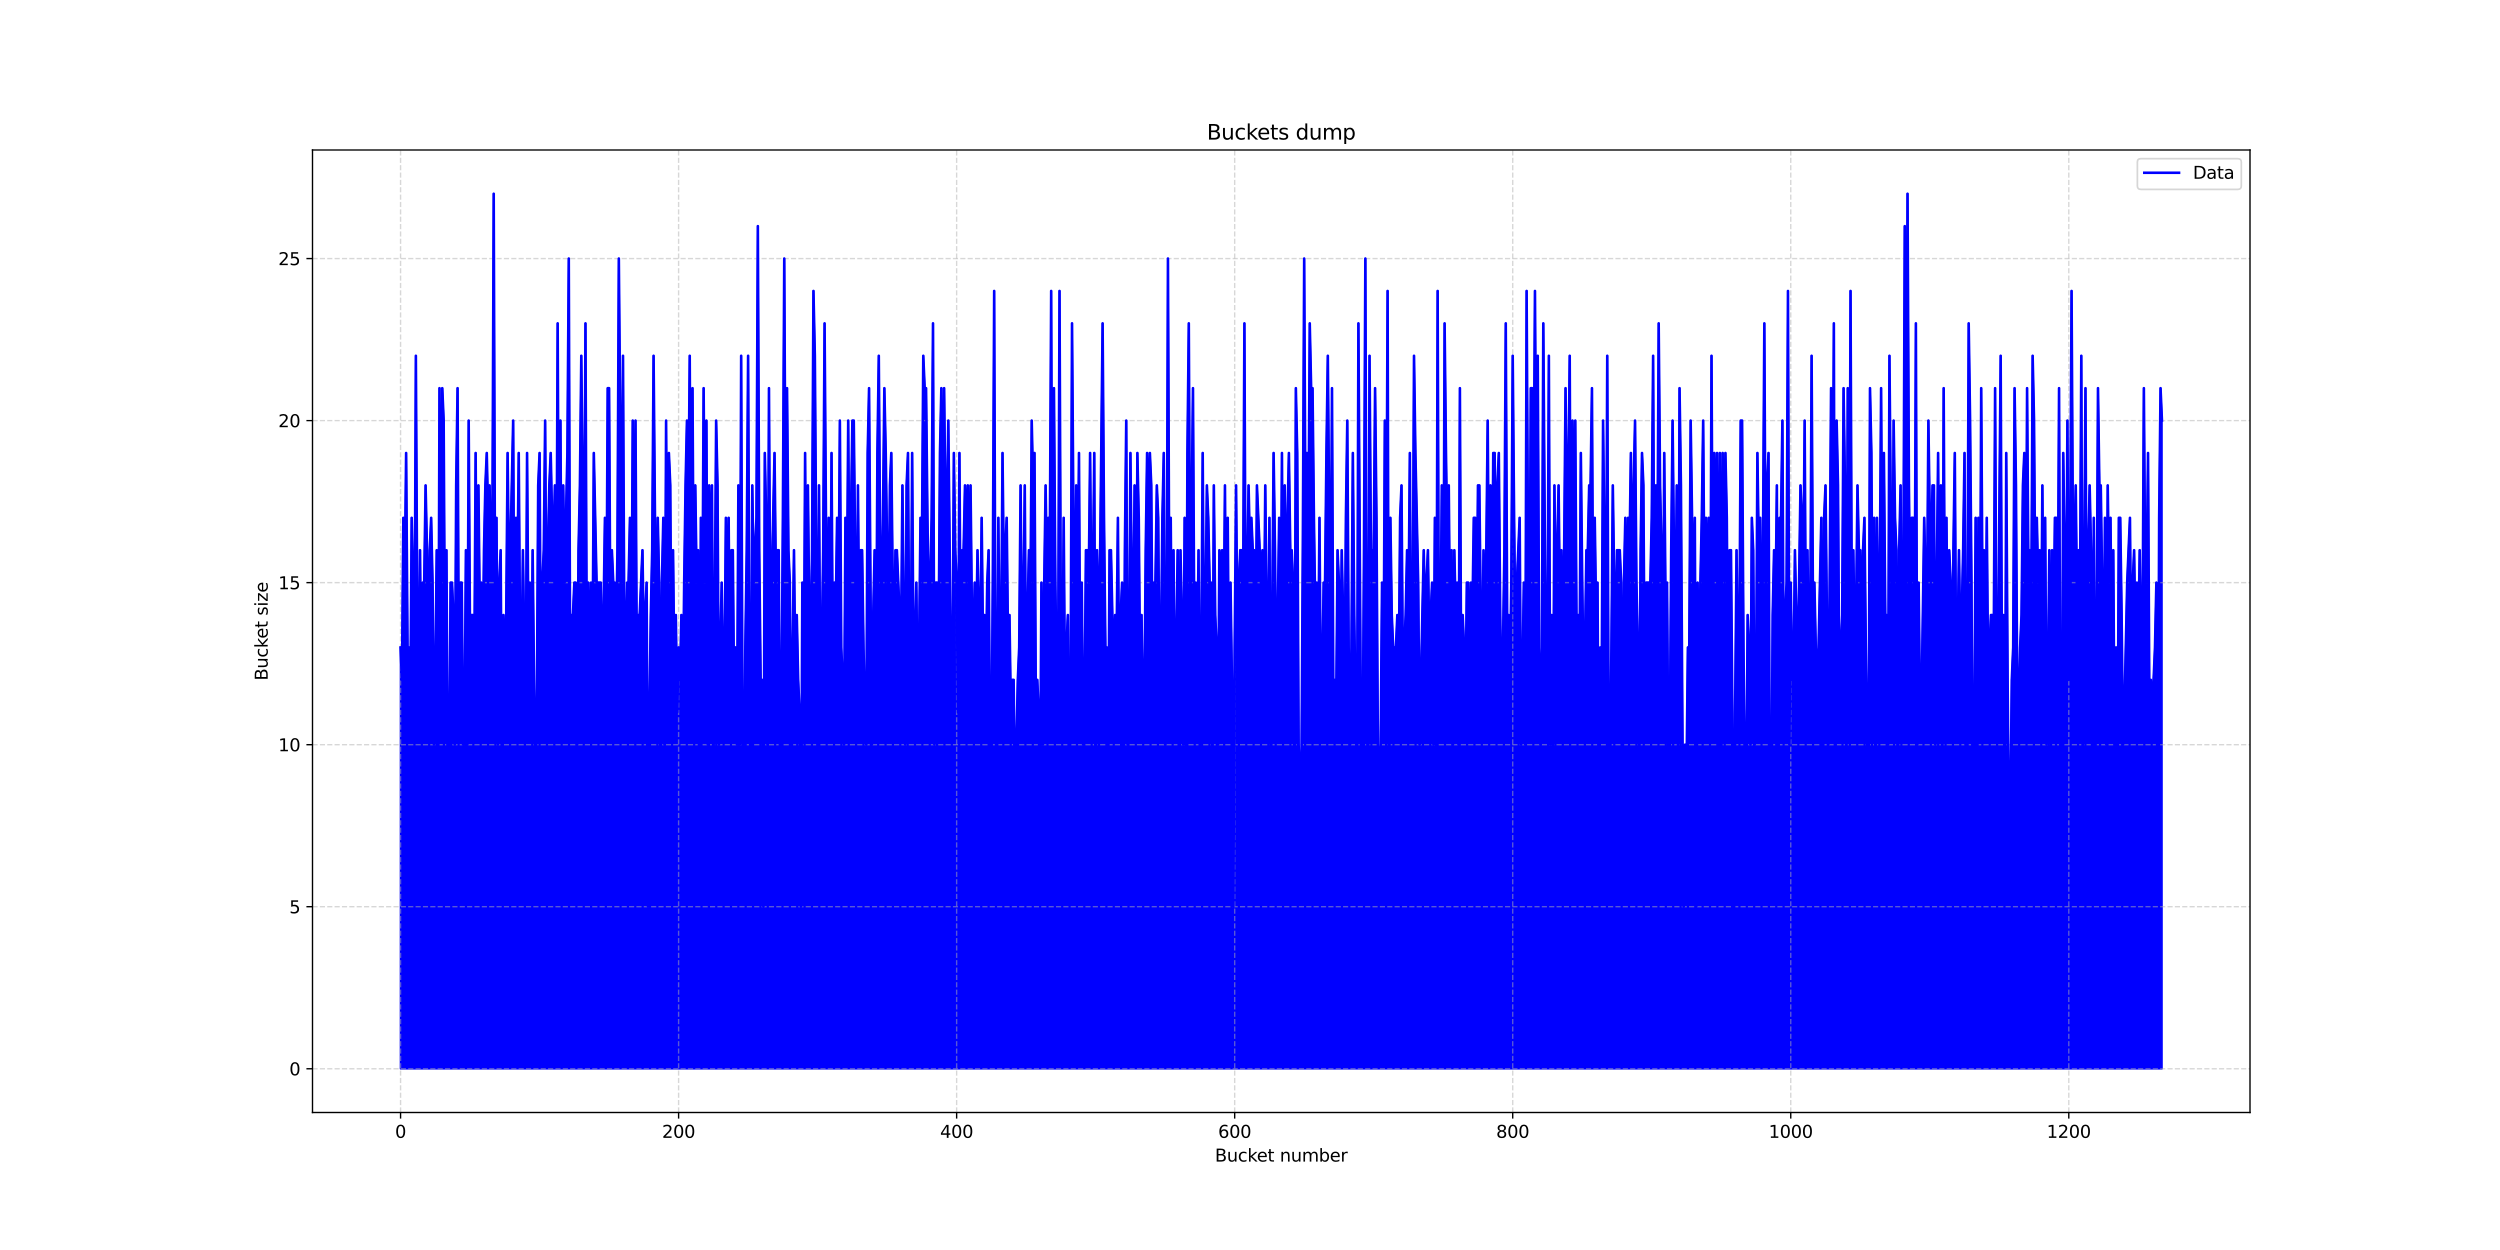 <?xml version="1.0" encoding="utf-8" standalone="no"?>
<!DOCTYPE svg PUBLIC "-//W3C//DTD SVG 1.1//EN"
  "http://www.w3.org/Graphics/SVG/1.1/DTD/svg11.dtd">
<svg xmlns:xlink="http://www.w3.org/1999/xlink" width="1440pt" height="720pt" viewBox="0 0 1440 720" xmlns="http://www.w3.org/2000/svg" version="1.1">
 <defs>
  <style type="text/css">*{stroke-linejoin: round; stroke-linecap: butt}</style>
 </defs>
 <g id="figure_1">
  <g id="patch_1">
   <path d="M 0 720 
L 1440 720 
L 1440 0 
L 0 0 
z
" style="fill: #ffffff"/>
  </g>
  <g id="axes_1">
   <g id="patch_2">
    <path d="M 180 640.8 
L 1296 640.8 
L 1296 86.4 
L 180 86.4 
z
" style="fill: #ffffff"/>
   </g>
   <g id="PolyCollection_1">
    <defs>
     <path id="md94bcccafe" d="M 230.727 -104.4 
L 230.727 -347.067 
L 231.528 -328.4 
L 232.329 -421.733 
L 233.13 -384.4 
L 233.93 -459.067 
L 234.731 -347.067 
L 235.532 -347.067 
L 236.332 -309.733 
L 237.133 -421.733 
L 237.934 -384.4 
L 238.735 -328.4 
L 239.535 -515.067 
L 240.336 -365.733 
L 241.137 -309.733 
L 241.938 -403.067 
L 242.738 -309.733 
L 243.539 -384.4 
L 244.34 -384.4 
L 245.141 -440.4 
L 245.941 -403.067 
L 246.742 -328.4 
L 247.543 -403.067 
L 248.344 -421.733 
L 249.144 -384.4 
L 249.945 -291.067 
L 250.746 -328.4 
L 251.547 -403.067 
L 252.347 -253.733 
L 253.148 -496.4 
L 253.949 -328.4 
L 254.75 -496.4 
L 255.55 -477.733 
L 256.351 -328.4 
L 257.152 -403.067 
L 257.953 -253.733 
L 258.753 -272.4 
L 259.554 -384.4 
L 260.355 -384.4 
L 261.156 -365.733 
L 261.956 -291.067 
L 262.757 -440.4 
L 263.558 -496.4 
L 264.359 -309.733 
L 265.159 -384.4 
L 265.96 -384.4 
L 266.761 -291.067 
L 267.562 -291.067 
L 268.362 -403.067 
L 269.163 -291.067 
L 269.964 -477.733 
L 270.765 -347.067 
L 271.565 -365.733 
L 272.366 -365.733 
L 273.167 -328.4 
L 273.968 -459.067 
L 274.768 -328.4 
L 275.569 -440.4 
L 276.37 -365.733 
L 277.171 -384.4 
L 277.971 -328.4 
L 278.772 -403.067 
L 279.573 -440.4 
L 280.374 -459.067 
L 281.174 -421.733 
L 281.975 -440.4 
L 282.776 -403.067 
L 283.577 -403.067 
L 284.377 -608.4 
L 285.178 -365.733 
L 285.979 -421.733 
L 286.78 -291.067 
L 287.58 -384.4 
L 288.381 -403.067 
L 289.182 -253.733 
L 289.982 -365.733 
L 290.783 -328.4 
L 291.584 -365.733 
L 292.385 -459.067 
L 293.185 -384.4 
L 293.986 -403.067 
L 294.787 -440.4 
L 295.588 -477.733 
L 296.388 -309.733 
L 297.189 -421.733 
L 297.99 -384.4 
L 298.791 -459.067 
L 299.591 -347.067 
L 300.392 -328.4 
L 301.193 -403.067 
L 301.994 -347.067 
L 302.794 -309.733 
L 303.595 -459.067 
L 304.396 -347.067 
L 305.197 -384.4 
L 305.997 -309.733 
L 306.798 -403.067 
L 307.599 -328.4 
L 308.4 -272.4 
L 309.2 -309.733 
L 310.001 -440.4 
L 310.802 -459.067 
L 311.603 -309.733 
L 312.403 -384.4 
L 313.204 -403.067 
L 314.005 -477.733 
L 314.806 -347.067 
L 315.606 -403.067 
L 316.407 -440.4 
L 317.208 -459.067 
L 318.009 -421.733 
L 318.809 -403.067 
L 319.61 -440.4 
L 320.411 -347.067 
L 321.212 -533.733 
L 322.012 -347.067 
L 322.813 -477.733 
L 323.614 -328.4 
L 324.415 -440.4 
L 325.215 -384.4 
L 326.016 -421.733 
L 326.817 -459.067 
L 327.618 -571.067 
L 328.418 -328.4 
L 329.219 -365.733 
L 330.02 -365.733 
L 330.821 -384.4 
L 331.621 -384.4 
L 332.422 -291.067 
L 333.223 -403.067 
L 334.024 -440.4 
L 334.824 -515.067 
L 335.625 -440.4 
L 336.426 -365.733 
L 337.227 -533.733 
L 338.027 -328.4 
L 338.828 -384.4 
L 339.629 -309.733 
L 340.43 -384.4 
L 341.23 -328.4 
L 342.031 -459.067 
L 342.832 -421.733 
L 343.632 -384.4 
L 344.433 -384.4 
L 345.234 -384.4 
L 346.035 -384.4 
L 346.835 -328.4 
L 347.636 -365.733 
L 348.437 -421.733 
L 349.238 -347.067 
L 350.038 -496.4 
L 350.839 -496.4 
L 351.64 -347.067 
L 352.441 -403.067 
L 353.241 -384.4 
L 354.042 -384.4 
L 354.843 -347.067 
L 355.644 -403.067 
L 356.444 -571.067 
L 357.245 -477.733 
L 358.046 -384.4 
L 358.847 -515.067 
L 359.647 -347.067 
L 360.448 -347.067 
L 361.249 -384.4 
L 362.05 -384.4 
L 362.85 -421.733 
L 363.651 -328.4 
L 364.452 -477.733 
L 365.253 -347.067 
L 366.053 -477.733 
L 366.854 -328.4 
L 367.655 -365.733 
L 368.456 -365.733 
L 369.256 -384.4 
L 370.057 -403.067 
L 370.858 -347.067 
L 371.659 -365.733 
L 372.459 -384.4 
L 373.26 -197.733 
L 374.061 -309.733 
L 374.862 -365.733 
L 375.662 -403.067 
L 376.463 -515.067 
L 377.264 -421.733 
L 378.065 -328.4 
L 378.865 -421.733 
L 379.666 -384.4 
L 380.467 -253.733 
L 381.268 -384.4 
L 382.068 -421.733 
L 382.869 -291.067 
L 383.67 -477.733 
L 384.471 -347.067 
L 385.271 -459.067 
L 386.072 -440.4 
L 386.873 -309.733 
L 387.674 -403.067 
L 388.474 -328.4 
L 389.275 -365.733 
L 390.076 -309.733 
L 390.877 -347.067 
L 391.677 -328.4 
L 392.478 -365.733 
L 393.279 -309.733 
L 394.08 -384.4 
L 394.88 -440.4 
L 395.681 -477.733 
L 396.482 -421.733 
L 397.282 -515.067 
L 398.083 -347.067 
L 398.884 -496.4 
L 399.685 -347.067 
L 400.485 -440.4 
L 401.286 -384.4 
L 402.087 -403.067 
L 402.888 -235.067 
L 403.688 -421.733 
L 404.489 -347.067 
L 405.29 -496.4 
L 406.091 -384.4 
L 406.891 -477.733 
L 407.692 -291.067 
L 408.493 -440.4 
L 409.294 -365.733 
L 410.094 -440.4 
L 410.895 -272.4 
L 411.696 -365.733 
L 412.497 -477.733 
L 413.297 -440.4 
L 414.098 -291.067 
L 414.899 -347.067 
L 415.7 -384.4 
L 416.5 -328.4 
L 417.301 -328.4 
L 418.102 -421.733 
L 418.903 -347.067 
L 419.703 -421.733 
L 420.504 -309.733 
L 421.305 -403.067 
L 422.106 -403.067 
L 422.906 -309.733 
L 423.707 -347.067 
L 424.508 -291.067 
L 425.309 -440.4 
L 426.109 -291.067 
L 426.91 -515.067 
L 427.711 -291.067 
L 428.512 -253.733 
L 429.312 -347.067 
L 430.113 -403.067 
L 430.914 -515.067 
L 431.715 -328.4 
L 432.515 -253.733 
L 433.316 -440.4 
L 434.117 -384.4 
L 434.918 -403.067 
L 435.718 -421.733 
L 436.519 -589.733 
L 437.32 -403.067 
L 438.121 -328.4 
L 438.921 -328.4 
L 439.722 -197.733 
L 440.523 -459.067 
L 441.324 -421.733 
L 442.124 -291.067 
L 442.925 -496.4 
L 443.726 -347.067 
L 444.527 -384.4 
L 445.327 -421.733 
L 446.128 -459.067 
L 446.929 -384.4 
L 447.729 -403.067 
L 448.53 -403.067 
L 449.331 -272.4 
L 450.132 -309.733 
L 450.932 -421.733 
L 451.733 -571.067 
L 452.534 -403.067 
L 453.335 -496.4 
L 454.135 -403.067 
L 454.936 -384.4 
L 455.737 -235.067 
L 456.538 -347.067 
L 457.338 -403.067 
L 458.139 -328.4 
L 458.94 -365.733 
L 459.741 -328.4 
L 460.541 -309.733 
L 461.342 -197.733 
L 462.143 -384.4 
L 462.944 -309.733 
L 463.744 -459.067 
L 464.545 -328.4 
L 465.346 -440.4 
L 466.147 -365.733 
L 466.947 -347.067 
L 467.748 -403.067 
L 468.549 -552.4 
L 469.35 -515.067 
L 470.15 -403.067 
L 470.951 -272.4 
L 471.752 -440.4 
L 472.553 -309.733 
L 473.353 -347.067 
L 474.154 -403.067 
L 474.955 -533.733 
L 475.756 -421.733 
L 476.556 -328.4 
L 477.357 -421.733 
L 478.158 -309.733 
L 478.959 -459.067 
L 479.759 -328.4 
L 480.56 -384.4 
L 481.361 -365.733 
L 482.162 -421.733 
L 482.962 -365.733 
L 483.763 -477.733 
L 484.564 -347.067 
L 485.365 -328.4 
L 486.165 -291.067 
L 486.966 -421.733 
L 487.767 -365.733 
L 488.568 -477.733 
L 489.368 -365.733 
L 490.169 -421.733 
L 490.97 -477.733 
L 491.771 -477.733 
L 492.571 -403.067 
L 493.372 -309.733 
L 494.173 -440.4 
L 494.974 -347.067 
L 495.774 -403.067 
L 496.575 -403.067 
L 497.376 -347.067 
L 498.177 -309.733 
L 498.977 -291.067 
L 499.778 -459.067 
L 500.579 -496.4 
L 501.379 -384.4 
L 502.18 -291.067 
L 502.981 -365.733 
L 503.782 -403.067 
L 504.582 -309.733 
L 505.383 -459.067 
L 506.184 -515.067 
L 506.985 -403.067 
L 507.785 -365.733 
L 508.586 -421.733 
L 509.387 -496.4 
L 510.188 -459.067 
L 510.988 -403.067 
L 511.789 -347.067 
L 512.59 -440.4 
L 513.391 -459.067 
L 514.191 -384.4 
L 514.992 -347.067 
L 515.793 -403.067 
L 516.594 -403.067 
L 517.394 -384.4 
L 518.195 -365.733 
L 518.996 -347.067 
L 519.797 -440.4 
L 520.597 -365.733 
L 521.398 -291.067 
L 522.199 -440.4 
L 523 -459.067 
L 523.8 -328.4 
L 524.601 -328.4 
L 525.402 -459.067 
L 526.203 -328.4 
L 527.003 -347.067 
L 527.804 -384.4 
L 528.605 -309.733 
L 529.406 -347.067 
L 530.206 -421.733 
L 531.007 -403.067 
L 531.808 -515.067 
L 532.609 -496.4 
L 533.409 -496.4 
L 534.21 -421.733 
L 535.011 -365.733 
L 535.812 -384.4 
L 536.612 -421.733 
L 537.413 -533.733 
L 538.214 -291.067 
L 539.015 -384.4 
L 539.815 -384.4 
L 540.616 -347.067 
L 541.417 -459.067 
L 542.218 -496.4 
L 543.018 -365.733 
L 543.819 -496.4 
L 544.62 -421.733 
L 545.421 -421.733 
L 546.221 -477.733 
L 547.022 -403.067 
L 547.823 -309.733 
L 548.624 -328.4 
L 549.424 -459.067 
L 550.225 -403.067 
L 551.026 -384.4 
L 551.827 -309.733 
L 552.627 -459.067 
L 553.428 -328.4 
L 554.229 -403.067 
L 555.029 -403.067 
L 555.83 -440.4 
L 556.631 -403.067 
L 557.432 -440.4 
L 558.232 -365.733 
L 559.033 -440.4 
L 559.834 -365.733 
L 560.635 -347.067 
L 561.435 -384.4 
L 562.236 -347.067 
L 563.037 -403.067 
L 563.838 -365.733 
L 564.638 -347.067 
L 565.439 -421.733 
L 566.24 -347.067 
L 567.041 -365.733 
L 567.841 -328.4 
L 568.642 -384.4 
L 569.443 -403.067 
L 570.244 -291.067 
L 571.044 -272.4 
L 571.845 -384.4 
L 572.646 -552.4 
L 573.447 -309.733 
L 574.247 -272.4 
L 575.048 -421.733 
L 575.849 -328.4 
L 576.65 -347.067 
L 577.45 -459.067 
L 578.251 -384.4 
L 579.052 -403.067 
L 579.853 -421.733 
L 580.653 -347.067 
L 581.454 -365.733 
L 582.255 -309.733 
L 583.056 -328.4 
L 583.856 -328.4 
L 584.657 -253.733 
L 585.458 -291.067 
L 586.259 -328.4 
L 587.059 -347.067 
L 587.86 -440.4 
L 588.661 -347.067 
L 589.462 -365.733 
L 590.262 -440.4 
L 591.063 -309.733 
L 591.864 -365.733 
L 592.665 -403.067 
L 593.465 -365.733 
L 594.266 -477.733 
L 595.067 -440.4 
L 595.868 -459.067 
L 596.668 -309.733 
L 597.469 -328.4 
L 598.27 -309.733 
L 599.071 -253.733 
L 599.871 -384.4 
L 600.672 -291.067 
L 601.473 -384.4 
L 602.274 -440.4 
L 603.074 -384.4 
L 603.875 -421.733 
L 604.676 -403.067 
L 605.477 -552.4 
L 606.277 -309.733 
L 607.078 -496.4 
L 607.879 -384.4 
L 608.679 -328.4 
L 609.48 -328.4 
L 610.281 -552.4 
L 611.082 -347.067 
L 611.882 -309.733 
L 612.683 -421.733 
L 613.484 -309.733 
L 614.285 -347.067 
L 615.085 -365.733 
L 615.886 -235.067 
L 616.687 -328.4 
L 617.488 -533.733 
L 618.288 -421.733 
L 619.089 -347.067 
L 619.89 -440.4 
L 620.691 -365.733 
L 621.491 -459.067 
L 622.292 -309.733 
L 623.093 -384.4 
L 623.894 -291.067 
L 624.694 -309.733 
L 625.495 -403.067 
L 626.296 -403.067 
L 627.097 -384.4 
L 627.897 -459.067 
L 628.698 -365.733 
L 629.499 -384.4 
L 630.3 -459.067 
L 631.1 -235.067 
L 631.901 -403.067 
L 632.702 -365.733 
L 633.503 -384.4 
L 634.303 -459.067 
L 635.104 -533.733 
L 635.905 -421.733 
L 636.706 -347.067 
L 637.506 -347.067 
L 638.307 -272.4 
L 639.108 -403.067 
L 639.909 -403.067 
L 640.709 -365.733 
L 641.51 -328.4 
L 642.311 -365.733 
L 643.112 -347.067 
L 643.912 -421.733 
L 644.713 -309.733 
L 645.514 -365.733 
L 646.315 -384.4 
L 647.115 -235.067 
L 647.916 -403.067 
L 648.717 -477.733 
L 649.518 -291.067 
L 650.318 -328.4 
L 651.119 -459.067 
L 651.92 -384.4 
L 652.721 -347.067 
L 653.521 -440.4 
L 654.322 -309.733 
L 655.123 -459.067 
L 655.924 -421.733 
L 656.724 -328.4 
L 657.525 -365.733 
L 658.326 -309.733 
L 659.126 -309.733 
L 659.927 -403.067 
L 660.728 -459.067 
L 661.529 -403.067 
L 662.329 -459.067 
L 663.13 -440.4 
L 663.931 -328.4 
L 664.732 -384.4 
L 665.532 -384.4 
L 666.333 -440.4 
L 667.134 -421.733 
L 667.935 -309.733 
L 668.735 -347.067 
L 669.536 -421.733 
L 670.337 -459.067 
L 671.138 -291.067 
L 671.938 -328.4 
L 672.739 -571.067 
L 673.54 -365.733 
L 674.341 -421.733 
L 675.141 -309.733 
L 675.942 -403.067 
L 676.743 -309.733 
L 677.544 -347.067 
L 678.344 -403.067 
L 679.145 -253.733 
L 679.946 -403.067 
L 680.747 -365.733 
L 681.547 -291.067 
L 682.348 -421.733 
L 683.149 -253.733 
L 683.95 -459.067 
L 684.75 -533.733 
L 685.551 -365.733 
L 686.352 -421.733 
L 687.153 -496.4 
L 687.953 -347.067 
L 688.754 -384.4 
L 689.555 -328.4 
L 690.356 -403.067 
L 691.156 -272.4 
L 691.957 -347.067 
L 692.758 -459.067 
L 693.559 -328.4 
L 694.359 -365.733 
L 695.16 -440.4 
L 695.961 -421.733 
L 696.762 -384.4 
L 697.562 -384.4 
L 698.363 -272.4 
L 699.164 -440.4 
L 699.965 -365.733 
L 700.765 -347.067 
L 701.566 -291.067 
L 702.367 -403.067 
L 703.168 -384.4 
L 703.968 -403.067 
L 704.769 -347.067 
L 705.57 -440.4 
L 706.371 -328.4 
L 707.171 -421.733 
L 707.972 -309.733 
L 708.773 -384.4 
L 709.574 -328.4 
L 710.374 -197.733 
L 711.175 -347.067 
L 711.976 -440.4 
L 712.776 -347.067 
L 713.577 -384.4 
L 714.378 -403.067 
L 715.179 -403.067 
L 715.979 -365.733 
L 716.78 -533.733 
L 717.581 -328.4 
L 718.382 -384.4 
L 719.182 -440.4 
L 719.983 -403.067 
L 720.784 -421.733 
L 721.585 -403.067 
L 722.385 -403.067 
L 723.186 -328.4 
L 723.987 -440.4 
L 724.788 -421.733 
L 725.588 -403.067 
L 726.389 -384.4 
L 727.19 -403.067 
L 727.991 -347.067 
L 728.791 -440.4 
L 729.592 -365.733 
L 730.393 -328.4 
L 731.194 -421.733 
L 731.994 -253.733 
L 732.795 -365.733 
L 733.596 -459.067 
L 734.397 -403.067 
L 735.197 -309.733 
L 735.998 -365.733 
L 736.799 -421.733 
L 737.6 -328.4 
L 738.4 -459.067 
L 739.201 -309.733 
L 740.002 -440.4 
L 740.803 -347.067 
L 741.603 -421.733 
L 742.404 -459.067 
L 743.205 -403.067 
L 744.006 -403.067 
L 744.806 -384.4 
L 745.607 -253.733 
L 746.408 -496.4 
L 747.209 -459.067 
L 748.009 -291.067 
L 748.81 -272.4 
L 749.611 -272.4 
L 750.412 -403.067 
L 751.212 -571.067 
L 752.013 -403.067 
L 752.814 -459.067 
L 753.615 -403.067 
L 754.415 -533.733 
L 755.216 -496.4 
L 756.017 -496.4 
L 756.818 -421.733 
L 757.618 -365.733 
L 758.419 -384.4 
L 759.22 -328.4 
L 760.021 -421.733 
L 760.821 -309.733 
L 761.622 -328.4 
L 762.423 -384.4 
L 763.224 -384.4 
L 764.024 -459.067 
L 764.825 -515.067 
L 765.626 -421.733 
L 766.426 -347.067 
L 767.227 -496.4 
L 768.028 -309.733 
L 768.829 -328.4 
L 769.629 -309.733 
L 770.43 -403.067 
L 771.231 -384.4 
L 772.032 -309.733 
L 772.832 -403.067 
L 773.633 -365.733 
L 774.434 -309.733 
L 775.235 -421.733 
L 776.035 -477.733 
L 776.836 -347.067 
L 777.637 -291.067 
L 778.438 -347.067 
L 779.238 -459.067 
L 780.039 -365.733 
L 780.84 -309.733 
L 781.641 -272.4 
L 782.441 -533.733 
L 783.242 -403.067 
L 784.043 -272.4 
L 784.844 -272.4 
L 785.644 -403.067 
L 786.445 -571.067 
L 787.246 -309.733 
L 788.047 -272.4 
L 788.847 -515.067 
L 789.648 -403.067 
L 790.449 -403.067 
L 791.25 -403.067 
L 792.05 -496.4 
L 792.851 -421.733 
L 793.652 -291.067 
L 794.453 -272.4 
L 795.253 -291.067 
L 796.054 -384.4 
L 796.855 -309.733 
L 797.656 -477.733 
L 798.456 -365.733 
L 799.257 -552.4 
L 800.058 -235.067 
L 800.859 -421.733 
L 801.659 -365.733 
L 802.46 -347.067 
L 803.261 -347.067 
L 804.062 -347.067 
L 804.862 -365.733 
L 805.663 -328.4 
L 806.464 -421.733 
L 807.265 -440.4 
L 808.065 -328.4 
L 808.866 -347.067 
L 809.667 -365.733 
L 810.468 -403.067 
L 811.268 -365.733 
L 812.069 -459.067 
L 812.87 -309.733 
L 813.671 -347.067 
L 814.471 -515.067 
L 815.272 -459.067 
L 816.073 -421.733 
L 816.874 -384.4 
L 817.674 -291.067 
L 818.475 -328.4 
L 819.276 -365.733 
L 820.076 -403.067 
L 820.877 -365.733 
L 821.678 -384.4 
L 822.479 -403.067 
L 823.279 -347.067 
L 824.08 -365.733 
L 824.881 -384.4 
L 825.682 -291.067 
L 826.482 -421.733 
L 827.283 -272.4 
L 828.084 -552.4 
L 828.885 -309.733 
L 829.685 -347.067 
L 830.486 -440.4 
L 831.287 -309.733 
L 832.088 -533.733 
L 832.888 -459.067 
L 833.689 -403.067 
L 834.49 -440.4 
L 835.291 -347.067 
L 836.091 -403.067 
L 836.892 -291.067 
L 837.693 -403.067 
L 838.494 -365.733 
L 839.294 -384.4 
L 840.095 -291.067 
L 840.896 -496.4 
L 841.697 -309.733 
L 842.497 -365.733 
L 843.298 -347.067 
L 844.099 -309.733 
L 844.9 -384.4 
L 845.7 -384.4 
L 846.501 -309.733 
L 847.302 -384.4 
L 848.103 -365.733 
L 848.903 -421.733 
L 849.704 -421.733 
L 850.505 -347.067 
L 851.306 -440.4 
L 852.106 -440.4 
L 852.907 -365.733 
L 853.708 -328.4 
L 854.509 -403.067 
L 855.309 -365.733 
L 856.11 -403.067 
L 856.911 -477.733 
L 857.712 -365.733 
L 858.512 -440.4 
L 859.313 -347.067 
L 860.114 -459.067 
L 860.915 -459.067 
L 861.715 -384.4 
L 862.516 -440.4 
L 863.317 -459.067 
L 864.118 -365.733 
L 864.918 -309.733 
L 865.719 -347.067 
L 866.52 -403.067 
L 867.321 -533.733 
L 868.121 -365.733 
L 868.922 -365.733 
L 869.723 -328.4 
L 870.523 -384.4 
L 871.324 -515.067 
L 872.125 -421.733 
L 872.926 -347.067 
L 873.726 -384.4 
L 874.527 -403.067 
L 875.328 -421.733 
L 876.129 -291.067 
L 876.929 -328.4 
L 877.73 -384.4 
L 878.531 -291.067 
L 879.332 -552.4 
L 880.132 -403.067 
L 880.933 -328.4 
L 881.734 -496.4 
L 882.535 -496.4 
L 883.335 -421.733 
L 884.136 -552.4 
L 884.937 -421.733 
L 885.738 -515.067 
L 886.538 -347.067 
L 887.339 -291.067 
L 888.14 -347.067 
L 888.941 -533.733 
L 889.741 -421.733 
L 890.542 -309.733 
L 891.343 -347.067 
L 892.144 -515.067 
L 892.944 -291.067 
L 893.745 -365.733 
L 894.546 -272.4 
L 895.347 -440.4 
L 896.147 -365.733 
L 896.948 -403.067 
L 897.749 -440.4 
L 898.55 -365.733 
L 899.35 -403.067 
L 900.151 -347.067 
L 900.952 -403.067 
L 901.753 -496.4 
L 902.553 -421.733 
L 903.354 -440.4 
L 904.155 -515.067 
L 904.956 -309.733 
L 905.756 -477.733 
L 906.557 -403.067 
L 907.358 -477.733 
L 908.159 -347.067 
L 908.959 -365.733 
L 909.76 -328.4 
L 910.561 -459.067 
L 911.362 -384.4 
L 912.162 -328.4 
L 912.963 -347.067 
L 913.764 -403.067 
L 914.565 -403.067 
L 915.365 -440.4 
L 916.166 -440.4 
L 916.967 -496.4 
L 917.768 -328.4 
L 918.568 -421.733 
L 919.369 -365.733 
L 920.17 -384.4 
L 920.971 -235.067 
L 921.771 -347.067 
L 922.572 -328.4 
L 923.373 -477.733 
L 924.173 -403.067 
L 924.974 -328.4 
L 925.775 -515.067 
L 926.576 -291.067 
L 927.376 -272.4 
L 928.177 -347.067 
L 928.978 -440.4 
L 929.779 -384.4 
L 930.579 -347.067 
L 931.38 -403.067 
L 932.181 -403.067 
L 932.982 -403.067 
L 933.782 -384.4 
L 934.583 -253.733 
L 935.384 -384.4 
L 936.185 -421.733 
L 936.985 -347.067 
L 937.786 -421.733 
L 938.587 -403.067 
L 939.388 -459.067 
L 940.188 -328.4 
L 940.989 -440.4 
L 941.79 -477.733 
L 942.591 -384.4 
L 943.391 -347.067 
L 944.192 -272.4 
L 944.993 -403.067 
L 945.794 -459.067 
L 946.594 -440.4 
L 947.395 -309.733 
L 948.196 -384.4 
L 948.997 -384.4 
L 949.797 -384.4 
L 950.598 -384.4 
L 951.399 -421.733 
L 952.2 -515.067 
L 953 -328.4 
L 953.801 -440.4 
L 954.602 -384.4 
L 955.403 -533.733 
L 956.203 -440.4 
L 957.004 -403.067 
L 957.805 -328.4 
L 958.606 -459.067 
L 959.406 -365.733 
L 960.207 -384.4 
L 961.008 -272.4 
L 961.809 -291.067 
L 962.609 -403.067 
L 963.41 -477.733 
L 964.211 -403.067 
L 965.012 -347.067 
L 965.812 -440.4 
L 966.613 -272.4 
L 967.414 -496.4 
L 968.215 -440.4 
L 969.015 -309.733 
L 969.816 -197.733 
L 970.617 -291.067 
L 971.418 -272.4 
L 972.218 -347.067 
L 973.019 -347.067 
L 973.82 -477.733 
L 974.621 -421.733 
L 975.421 -365.733 
L 976.222 -421.733 
L 977.023 -197.733 
L 977.823 -384.4 
L 978.624 -309.733 
L 979.425 -384.4 
L 980.226 -421.733 
L 981.026 -477.733 
L 981.827 -365.733 
L 982.628 -421.733 
L 983.429 -365.733 
L 984.229 -421.733 
L 985.03 -309.733 
L 985.831 -515.067 
L 986.632 -347.067 
L 987.432 -459.067 
L 988.233 -403.067 
L 989.034 -459.067 
L 989.835 -272.4 
L 990.635 -459.067 
L 991.436 -272.4 
L 992.237 -459.067 
L 993.038 -403.067 
L 993.838 -459.067 
L 994.639 -421.733 
L 995.44 -309.733 
L 996.241 -403.067 
L 997.041 -403.067 
L 997.842 -309.733 
L 998.643 -160.4 
L 999.444 -309.733 
L 1000.244 -403.067 
L 1001.045 -328.4 
L 1001.846 -347.067 
L 1002.647 -477.733 
L 1003.447 -477.733 
L 1004.248 -347.067 
L 1005.049 -272.4 
L 1005.85 -253.733 
L 1006.65 -365.733 
L 1007.451 -347.067 
L 1008.252 -291.067 
L 1009.053 -421.733 
L 1009.853 -403.067 
L 1010.654 -291.067 
L 1011.455 -309.733 
L 1012.256 -459.067 
L 1013.056 -403.067 
L 1013.857 -421.733 
L 1014.658 -328.4 
L 1015.459 -403.067 
L 1016.259 -533.733 
L 1017.06 -365.733 
L 1017.861 -440.4 
L 1018.662 -459.067 
L 1019.462 -235.067 
L 1020.263 -235.067 
L 1021.064 -365.733 
L 1021.865 -403.067 
L 1022.665 -365.733 
L 1023.466 -440.4 
L 1024.267 -235.067 
L 1025.068 -421.733 
L 1025.868 -421.733 
L 1026.669 -477.733 
L 1027.47 -309.733 
L 1028.271 -365.733 
L 1029.071 -384.4 
L 1029.872 -552.4 
L 1030.673 -291.067 
L 1031.473 -384.4 
L 1032.274 -328.4 
L 1033.075 -328.4 
L 1033.876 -403.067 
L 1034.676 -365.733 
L 1035.477 -328.4 
L 1036.278 -384.4 
L 1037.079 -440.4 
L 1037.879 -421.733 
L 1038.68 -384.4 
L 1039.481 -477.733 
L 1040.282 -328.4 
L 1041.082 -403.067 
L 1041.883 -347.067 
L 1042.684 -347.067 
L 1043.485 -515.067 
L 1044.285 -365.733 
L 1045.086 -384.4 
L 1045.887 -347.067 
L 1046.688 -328.4 
L 1047.488 -347.067 
L 1048.289 -384.4 
L 1049.09 -421.733 
L 1049.891 -216.4 
L 1050.691 -421.733 
L 1051.492 -440.4 
L 1052.293 -365.733 
L 1053.094 -291.067 
L 1053.894 -384.4 
L 1054.695 -496.4 
L 1055.496 -365.733 
L 1056.297 -533.733 
L 1057.097 -216.4 
L 1057.898 -477.733 
L 1058.699 -440.4 
L 1059.5 -309.733 
L 1060.3 -347.067 
L 1061.101 -365.733 
L 1061.902 -496.4 
L 1062.703 -440.4 
L 1063.503 -272.4 
L 1064.304 -496.4 
L 1065.105 -309.733 
L 1065.906 -552.4 
L 1066.706 -347.067 
L 1067.507 -403.067 
L 1068.308 -347.067 
L 1069.109 -365.733 
L 1069.909 -440.4 
L 1070.71 -403.067 
L 1071.511 -403.067 
L 1072.312 -347.067 
L 1073.112 -403.067 
L 1073.913 -421.733 
L 1074.714 -347.067 
L 1075.515 -291.067 
L 1076.315 -272.4 
L 1077.116 -496.4 
L 1077.917 -459.067 
L 1078.718 -328.4 
L 1079.518 -421.733 
L 1080.319 -253.733 
L 1081.12 -421.733 
L 1081.92 -347.067 
L 1082.721 -384.4 
L 1083.522 -496.4 
L 1084.323 -347.067 
L 1085.123 -459.067 
L 1085.924 -365.733 
L 1086.725 -365.733 
L 1087.526 -291.067 
L 1088.326 -515.067 
L 1089.127 -421.733 
L 1089.928 -328.4 
L 1090.729 -477.733 
L 1091.529 -421.733 
L 1092.33 -403.067 
L 1093.131 -253.733 
L 1093.932 -403.067 
L 1094.732 -440.4 
L 1095.533 -309.733 
L 1096.334 -384.4 
L 1097.135 -589.733 
L 1097.935 -347.067 
L 1098.736 -608.4 
L 1099.537 -440.4 
L 1100.338 -365.733 
L 1101.138 -421.733 
L 1101.939 -421.733 
L 1102.74 -328.4 
L 1103.541 -533.733 
L 1104.341 -291.067 
L 1105.142 -384.4 
L 1105.943 -309.733 
L 1106.744 -309.733 
L 1107.544 -365.733 
L 1108.345 -421.733 
L 1109.146 -384.4 
L 1109.947 -365.733 
L 1110.747 -477.733 
L 1111.548 -421.733 
L 1112.349 -403.067 
L 1113.15 -440.4 
L 1113.95 -440.4 
L 1114.751 -291.067 
L 1115.552 -384.4 
L 1116.353 -459.067 
L 1117.153 -328.4 
L 1117.954 -440.4 
L 1118.755 -272.4 
L 1119.556 -496.4 
L 1120.356 -328.4 
L 1121.157 -421.733 
L 1121.958 -328.4 
L 1122.759 -403.067 
L 1123.559 -384.4 
L 1124.36 -309.733 
L 1125.161 -403.067 
L 1125.962 -459.067 
L 1126.762 -328.4 
L 1127.563 -347.067 
L 1128.364 -403.067 
L 1129.165 -347.067 
L 1129.965 -365.733 
L 1130.766 -403.067 
L 1131.567 -459.067 
L 1132.368 -235.067 
L 1133.168 -347.067 
L 1133.969 -533.733 
L 1134.77 -477.733 
L 1135.57 -384.4 
L 1136.371 -235.067 
L 1137.172 -291.067 
L 1137.973 -421.733 
L 1138.773 -235.067 
L 1139.574 -421.733 
L 1140.375 -309.733 
L 1141.176 -496.4 
L 1141.976 -365.733 
L 1142.777 -403.067 
L 1143.578 -328.4 
L 1144.379 -421.733 
L 1145.179 -328.4 
L 1145.98 -347.067 
L 1146.781 -365.733 
L 1147.582 -365.733 
L 1148.382 -347.067 
L 1149.183 -496.4 
L 1149.984 -328.4 
L 1150.785 -309.733 
L 1151.585 -421.733 
L 1152.386 -515.067 
L 1153.187 -309.733 
L 1153.988 -365.733 
L 1154.788 -235.067 
L 1155.589 -459.067 
L 1156.39 -328.4 
L 1157.191 -235.067 
L 1157.991 -253.733 
L 1158.792 -328.4 
L 1159.593 -347.067 
L 1160.394 -496.4 
L 1161.194 -440.4 
L 1161.995 -309.733 
L 1162.796 -309.733 
L 1163.597 -347.067 
L 1164.397 -365.733 
L 1165.198 -440.4 
L 1165.999 -459.067 
L 1166.8 -328.4 
L 1167.6 -496.4 
L 1168.401 -384.4 
L 1169.202 -403.067 
L 1170.003 -365.733 
L 1170.803 -515.067 
L 1171.604 -477.733 
L 1172.405 -365.733 
L 1173.206 -421.733 
L 1174.006 -384.4 
L 1174.807 -403.067 
L 1175.608 -328.4 
L 1176.409 -440.4 
L 1177.209 -328.4 
L 1178.01 -421.733 
L 1178.811 -291.067 
L 1179.612 -328.4 
L 1180.412 -403.067 
L 1181.213 -272.4 
L 1182.014 -403.067 
L 1182.815 -347.067 
L 1183.615 -421.733 
L 1184.416 -421.733 
L 1185.217 -347.067 
L 1186.018 -496.4 
L 1186.818 -272.4 
L 1187.619 -253.733 
L 1188.42 -459.067 
L 1189.22 -403.067 
L 1190.021 -328.4 
L 1190.822 -477.733 
L 1191.623 -328.4 
L 1192.423 -403.067 
L 1193.224 -552.4 
L 1194.025 -403.067 
L 1194.826 -403.067 
L 1195.626 -440.4 
L 1196.427 -365.733 
L 1197.228 -403.067 
L 1198.029 -365.733 
L 1198.829 -515.067 
L 1199.63 -272.4 
L 1200.431 -384.4 
L 1201.232 -496.4 
L 1202.032 -309.733 
L 1202.833 -403.067 
L 1203.634 -440.4 
L 1204.435 -403.067 
L 1205.235 -253.733 
L 1206.036 -421.733 
L 1206.837 -272.4 
L 1207.638 -347.067 
L 1208.438 -496.4 
L 1209.239 -440.4 
L 1210.04 -440.4 
L 1210.841 -384.4 
L 1211.641 -309.733 
L 1212.442 -421.733 
L 1213.243 -291.067 
L 1214.044 -440.4 
L 1214.844 -384.4 
L 1215.645 -421.733 
L 1216.446 -328.4 
L 1217.247 -403.067 
L 1218.047 -272.4 
L 1218.848 -347.067 
L 1219.649 -253.733 
L 1220.45 -421.733 
L 1221.25 -421.733 
L 1222.051 -365.733 
L 1222.852 -291.067 
L 1223.653 -309.733 
L 1224.453 -347.067 
L 1225.254 -384.4 
L 1226.055 -403.067 
L 1226.856 -421.733 
L 1227.656 -328.4 
L 1228.457 -384.4 
L 1229.258 -403.067 
L 1230.059 -347.067 
L 1230.859 -384.4 
L 1231.66 -347.067 
L 1232.461 -403.067 
L 1233.262 -347.067 
L 1234.062 -347.067 
L 1234.863 -496.4 
L 1235.664 -384.4 
L 1236.465 -384.4 
L 1237.265 -459.067 
L 1238.066 -309.733 
L 1238.867 -328.4 
L 1239.668 -309.733 
L 1240.468 -328.4 
L 1241.269 -347.067 
L 1242.07 -384.4 
L 1242.87 -216.4 
L 1243.671 -421.733 
L 1244.472 -496.4 
L 1245.273 -477.733 
L 1245.273 -104.4 
L 1245.273 -104.4 
L 1244.472 -104.4 
L 1243.671 -104.4 
L 1242.87 -104.4 
L 1242.07 -104.4 
L 1241.269 -104.4 
L 1240.468 -104.4 
L 1239.668 -104.4 
L 1238.867 -104.4 
L 1238.066 -104.4 
L 1237.265 -104.4 
L 1236.465 -104.4 
L 1235.664 -104.4 
L 1234.863 -104.4 
L 1234.062 -104.4 
L 1233.262 -104.4 
L 1232.461 -104.4 
L 1231.66 -104.4 
L 1230.859 -104.4 
L 1230.059 -104.4 
L 1229.258 -104.4 
L 1228.457 -104.4 
L 1227.656 -104.4 
L 1226.856 -104.4 
L 1226.055 -104.4 
L 1225.254 -104.4 
L 1224.453 -104.4 
L 1223.653 -104.4 
L 1222.852 -104.4 
L 1222.051 -104.4 
L 1221.25 -104.4 
L 1220.45 -104.4 
L 1219.649 -104.4 
L 1218.848 -104.4 
L 1218.047 -104.4 
L 1217.247 -104.4 
L 1216.446 -104.4 
L 1215.645 -104.4 
L 1214.844 -104.4 
L 1214.044 -104.4 
L 1213.243 -104.4 
L 1212.442 -104.4 
L 1211.641 -104.4 
L 1210.841 -104.4 
L 1210.04 -104.4 
L 1209.239 -104.4 
L 1208.438 -104.4 
L 1207.638 -104.4 
L 1206.837 -104.4 
L 1206.036 -104.4 
L 1205.235 -104.4 
L 1204.435 -104.4 
L 1203.634 -104.4 
L 1202.833 -104.4 
L 1202.032 -104.4 
L 1201.232 -104.4 
L 1200.431 -104.4 
L 1199.63 -104.4 
L 1198.829 -104.4 
L 1198.029 -104.4 
L 1197.228 -104.4 
L 1196.427 -104.4 
L 1195.626 -104.4 
L 1194.826 -104.4 
L 1194.025 -104.4 
L 1193.224 -104.4 
L 1192.423 -104.4 
L 1191.623 -104.4 
L 1190.822 -104.4 
L 1190.021 -104.4 
L 1189.22 -104.4 
L 1188.42 -104.4 
L 1187.619 -104.4 
L 1186.818 -104.4 
L 1186.018 -104.4 
L 1185.217 -104.4 
L 1184.416 -104.4 
L 1183.615 -104.4 
L 1182.815 -104.4 
L 1182.014 -104.4 
L 1181.213 -104.4 
L 1180.412 -104.4 
L 1179.612 -104.4 
L 1178.811 -104.4 
L 1178.01 -104.4 
L 1177.209 -104.4 
L 1176.409 -104.4 
L 1175.608 -104.4 
L 1174.807 -104.4 
L 1174.006 -104.4 
L 1173.206 -104.4 
L 1172.405 -104.4 
L 1171.604 -104.4 
L 1170.803 -104.4 
L 1170.003 -104.4 
L 1169.202 -104.4 
L 1168.401 -104.4 
L 1167.6 -104.4 
L 1166.8 -104.4 
L 1165.999 -104.4 
L 1165.198 -104.4 
L 1164.397 -104.4 
L 1163.597 -104.4 
L 1162.796 -104.4 
L 1161.995 -104.4 
L 1161.194 -104.4 
L 1160.394 -104.4 
L 1159.593 -104.4 
L 1158.792 -104.4 
L 1157.991 -104.4 
L 1157.191 -104.4 
L 1156.39 -104.4 
L 1155.589 -104.4 
L 1154.788 -104.4 
L 1153.988 -104.4 
L 1153.187 -104.4 
L 1152.386 -104.4 
L 1151.585 -104.4 
L 1150.785 -104.4 
L 1149.984 -104.4 
L 1149.183 -104.4 
L 1148.382 -104.4 
L 1147.582 -104.4 
L 1146.781 -104.4 
L 1145.98 -104.4 
L 1145.179 -104.4 
L 1144.379 -104.4 
L 1143.578 -104.4 
L 1142.777 -104.4 
L 1141.976 -104.4 
L 1141.176 -104.4 
L 1140.375 -104.4 
L 1139.574 -104.4 
L 1138.773 -104.4 
L 1137.973 -104.4 
L 1137.172 -104.4 
L 1136.371 -104.4 
L 1135.57 -104.4 
L 1134.77 -104.4 
L 1133.969 -104.4 
L 1133.168 -104.4 
L 1132.368 -104.4 
L 1131.567 -104.4 
L 1130.766 -104.4 
L 1129.965 -104.4 
L 1129.165 -104.4 
L 1128.364 -104.4 
L 1127.563 -104.4 
L 1126.762 -104.4 
L 1125.962 -104.4 
L 1125.161 -104.4 
L 1124.36 -104.4 
L 1123.559 -104.4 
L 1122.759 -104.4 
L 1121.958 -104.4 
L 1121.157 -104.4 
L 1120.356 -104.4 
L 1119.556 -104.4 
L 1118.755 -104.4 
L 1117.954 -104.4 
L 1117.153 -104.4 
L 1116.353 -104.4 
L 1115.552 -104.4 
L 1114.751 -104.4 
L 1113.95 -104.4 
L 1113.15 -104.4 
L 1112.349 -104.4 
L 1111.548 -104.4 
L 1110.747 -104.4 
L 1109.947 -104.4 
L 1109.146 -104.4 
L 1108.345 -104.4 
L 1107.544 -104.4 
L 1106.744 -104.4 
L 1105.943 -104.4 
L 1105.142 -104.4 
L 1104.341 -104.4 
L 1103.541 -104.4 
L 1102.74 -104.4 
L 1101.939 -104.4 
L 1101.138 -104.4 
L 1100.338 -104.4 
L 1099.537 -104.4 
L 1098.736 -104.4 
L 1097.935 -104.4 
L 1097.135 -104.4 
L 1096.334 -104.4 
L 1095.533 -104.4 
L 1094.732 -104.4 
L 1093.932 -104.4 
L 1093.131 -104.4 
L 1092.33 -104.4 
L 1091.529 -104.4 
L 1090.729 -104.4 
L 1089.928 -104.4 
L 1089.127 -104.4 
L 1088.326 -104.4 
L 1087.526 -104.4 
L 1086.725 -104.4 
L 1085.924 -104.4 
L 1085.123 -104.4 
L 1084.323 -104.4 
L 1083.522 -104.4 
L 1082.721 -104.4 
L 1081.92 -104.4 
L 1081.12 -104.4 
L 1080.319 -104.4 
L 1079.518 -104.4 
L 1078.718 -104.4 
L 1077.917 -104.4 
L 1077.116 -104.4 
L 1076.315 -104.4 
L 1075.515 -104.4 
L 1074.714 -104.4 
L 1073.913 -104.4 
L 1073.112 -104.4 
L 1072.312 -104.4 
L 1071.511 -104.4 
L 1070.71 -104.4 
L 1069.909 -104.4 
L 1069.109 -104.4 
L 1068.308 -104.4 
L 1067.507 -104.4 
L 1066.706 -104.4 
L 1065.906 -104.4 
L 1065.105 -104.4 
L 1064.304 -104.4 
L 1063.503 -104.4 
L 1062.703 -104.4 
L 1061.902 -104.4 
L 1061.101 -104.4 
L 1060.3 -104.4 
L 1059.5 -104.4 
L 1058.699 -104.4 
L 1057.898 -104.4 
L 1057.097 -104.4 
L 1056.297 -104.4 
L 1055.496 -104.4 
L 1054.695 -104.4 
L 1053.894 -104.4 
L 1053.094 -104.4 
L 1052.293 -104.4 
L 1051.492 -104.4 
L 1050.691 -104.4 
L 1049.891 -104.4 
L 1049.09 -104.4 
L 1048.289 -104.4 
L 1047.488 -104.4 
L 1046.688 -104.4 
L 1045.887 -104.4 
L 1045.086 -104.4 
L 1044.285 -104.4 
L 1043.485 -104.4 
L 1042.684 -104.4 
L 1041.883 -104.4 
L 1041.082 -104.4 
L 1040.282 -104.4 
L 1039.481 -104.4 
L 1038.68 -104.4 
L 1037.879 -104.4 
L 1037.079 -104.4 
L 1036.278 -104.4 
L 1035.477 -104.4 
L 1034.676 -104.4 
L 1033.876 -104.4 
L 1033.075 -104.4 
L 1032.274 -104.4 
L 1031.473 -104.4 
L 1030.673 -104.4 
L 1029.872 -104.4 
L 1029.071 -104.4 
L 1028.271 -104.4 
L 1027.47 -104.4 
L 1026.669 -104.4 
L 1025.868 -104.4 
L 1025.068 -104.4 
L 1024.267 -104.4 
L 1023.466 -104.4 
L 1022.665 -104.4 
L 1021.865 -104.4 
L 1021.064 -104.4 
L 1020.263 -104.4 
L 1019.462 -104.4 
L 1018.662 -104.4 
L 1017.861 -104.4 
L 1017.06 -104.4 
L 1016.259 -104.4 
L 1015.459 -104.4 
L 1014.658 -104.4 
L 1013.857 -104.4 
L 1013.056 -104.4 
L 1012.256 -104.4 
L 1011.455 -104.4 
L 1010.654 -104.4 
L 1009.853 -104.4 
L 1009.053 -104.4 
L 1008.252 -104.4 
L 1007.451 -104.4 
L 1006.65 -104.4 
L 1005.85 -104.4 
L 1005.049 -104.4 
L 1004.248 -104.4 
L 1003.447 -104.4 
L 1002.647 -104.4 
L 1001.846 -104.4 
L 1001.045 -104.4 
L 1000.244 -104.4 
L 999.444 -104.4 
L 998.643 -104.4 
L 997.842 -104.4 
L 997.041 -104.4 
L 996.241 -104.4 
L 995.44 -104.4 
L 994.639 -104.4 
L 993.838 -104.4 
L 993.038 -104.4 
L 992.237 -104.4 
L 991.436 -104.4 
L 990.635 -104.4 
L 989.835 -104.4 
L 989.034 -104.4 
L 988.233 -104.4 
L 987.432 -104.4 
L 986.632 -104.4 
L 985.831 -104.4 
L 985.03 -104.4 
L 984.229 -104.4 
L 983.429 -104.4 
L 982.628 -104.4 
L 981.827 -104.4 
L 981.026 -104.4 
L 980.226 -104.4 
L 979.425 -104.4 
L 978.624 -104.4 
L 977.823 -104.4 
L 977.023 -104.4 
L 976.222 -104.4 
L 975.421 -104.4 
L 974.621 -104.4 
L 973.82 -104.4 
L 973.019 -104.4 
L 972.218 -104.4 
L 971.418 -104.4 
L 970.617 -104.4 
L 969.816 -104.4 
L 969.015 -104.4 
L 968.215 -104.4 
L 967.414 -104.4 
L 966.613 -104.4 
L 965.812 -104.4 
L 965.012 -104.4 
L 964.211 -104.4 
L 963.41 -104.4 
L 962.609 -104.4 
L 961.809 -104.4 
L 961.008 -104.4 
L 960.207 -104.4 
L 959.406 -104.4 
L 958.606 -104.4 
L 957.805 -104.4 
L 957.004 -104.4 
L 956.203 -104.4 
L 955.403 -104.4 
L 954.602 -104.4 
L 953.801 -104.4 
L 953 -104.4 
L 952.2 -104.4 
L 951.399 -104.4 
L 950.598 -104.4 
L 949.797 -104.4 
L 948.997 -104.4 
L 948.196 -104.4 
L 947.395 -104.4 
L 946.594 -104.4 
L 945.794 -104.4 
L 944.993 -104.4 
L 944.192 -104.4 
L 943.391 -104.4 
L 942.591 -104.4 
L 941.79 -104.4 
L 940.989 -104.4 
L 940.188 -104.4 
L 939.388 -104.4 
L 938.587 -104.4 
L 937.786 -104.4 
L 936.985 -104.4 
L 936.185 -104.4 
L 935.384 -104.4 
L 934.583 -104.4 
L 933.782 -104.4 
L 932.982 -104.4 
L 932.181 -104.4 
L 931.38 -104.4 
L 930.579 -104.4 
L 929.779 -104.4 
L 928.978 -104.4 
L 928.177 -104.4 
L 927.376 -104.4 
L 926.576 -104.4 
L 925.775 -104.4 
L 924.974 -104.4 
L 924.173 -104.4 
L 923.373 -104.4 
L 922.572 -104.4 
L 921.771 -104.4 
L 920.971 -104.4 
L 920.17 -104.4 
L 919.369 -104.4 
L 918.568 -104.4 
L 917.768 -104.4 
L 916.967 -104.4 
L 916.166 -104.4 
L 915.365 -104.4 
L 914.565 -104.4 
L 913.764 -104.4 
L 912.963 -104.4 
L 912.162 -104.4 
L 911.362 -104.4 
L 910.561 -104.4 
L 909.76 -104.4 
L 908.959 -104.4 
L 908.159 -104.4 
L 907.358 -104.4 
L 906.557 -104.4 
L 905.756 -104.4 
L 904.956 -104.4 
L 904.155 -104.4 
L 903.354 -104.4 
L 902.553 -104.4 
L 901.753 -104.4 
L 900.952 -104.4 
L 900.151 -104.4 
L 899.35 -104.4 
L 898.55 -104.4 
L 897.749 -104.4 
L 896.948 -104.4 
L 896.147 -104.4 
L 895.347 -104.4 
L 894.546 -104.4 
L 893.745 -104.4 
L 892.944 -104.4 
L 892.144 -104.4 
L 891.343 -104.4 
L 890.542 -104.4 
L 889.741 -104.4 
L 888.941 -104.4 
L 888.14 -104.4 
L 887.339 -104.4 
L 886.538 -104.4 
L 885.738 -104.4 
L 884.937 -104.4 
L 884.136 -104.4 
L 883.335 -104.4 
L 882.535 -104.4 
L 881.734 -104.4 
L 880.933 -104.4 
L 880.132 -104.4 
L 879.332 -104.4 
L 878.531 -104.4 
L 877.73 -104.4 
L 876.929 -104.4 
L 876.129 -104.4 
L 875.328 -104.4 
L 874.527 -104.4 
L 873.726 -104.4 
L 872.926 -104.4 
L 872.125 -104.4 
L 871.324 -104.4 
L 870.523 -104.4 
L 869.723 -104.4 
L 868.922 -104.4 
L 868.121 -104.4 
L 867.321 -104.4 
L 866.52 -104.4 
L 865.719 -104.4 
L 864.918 -104.4 
L 864.118 -104.4 
L 863.317 -104.4 
L 862.516 -104.4 
L 861.715 -104.4 
L 860.915 -104.4 
L 860.114 -104.4 
L 859.313 -104.4 
L 858.512 -104.4 
L 857.712 -104.4 
L 856.911 -104.4 
L 856.11 -104.4 
L 855.309 -104.4 
L 854.509 -104.4 
L 853.708 -104.4 
L 852.907 -104.4 
L 852.106 -104.4 
L 851.306 -104.4 
L 850.505 -104.4 
L 849.704 -104.4 
L 848.903 -104.4 
L 848.103 -104.4 
L 847.302 -104.4 
L 846.501 -104.4 
L 845.7 -104.4 
L 844.9 -104.4 
L 844.099 -104.4 
L 843.298 -104.4 
L 842.497 -104.4 
L 841.697 -104.4 
L 840.896 -104.4 
L 840.095 -104.4 
L 839.294 -104.4 
L 838.494 -104.4 
L 837.693 -104.4 
L 836.892 -104.4 
L 836.091 -104.4 
L 835.291 -104.4 
L 834.49 -104.4 
L 833.689 -104.4 
L 832.888 -104.4 
L 832.088 -104.4 
L 831.287 -104.4 
L 830.486 -104.4 
L 829.685 -104.4 
L 828.885 -104.4 
L 828.084 -104.4 
L 827.283 -104.4 
L 826.482 -104.4 
L 825.682 -104.4 
L 824.881 -104.4 
L 824.08 -104.4 
L 823.279 -104.4 
L 822.479 -104.4 
L 821.678 -104.4 
L 820.877 -104.4 
L 820.076 -104.4 
L 819.276 -104.4 
L 818.475 -104.4 
L 817.674 -104.4 
L 816.874 -104.4 
L 816.073 -104.4 
L 815.272 -104.4 
L 814.471 -104.4 
L 813.671 -104.4 
L 812.87 -104.4 
L 812.069 -104.4 
L 811.268 -104.4 
L 810.468 -104.4 
L 809.667 -104.4 
L 808.866 -104.4 
L 808.065 -104.4 
L 807.265 -104.4 
L 806.464 -104.4 
L 805.663 -104.4 
L 804.862 -104.4 
L 804.062 -104.4 
L 803.261 -104.4 
L 802.46 -104.4 
L 801.659 -104.4 
L 800.859 -104.4 
L 800.058 -104.4 
L 799.257 -104.4 
L 798.456 -104.4 
L 797.656 -104.4 
L 796.855 -104.4 
L 796.054 -104.4 
L 795.253 -104.4 
L 794.453 -104.4 
L 793.652 -104.4 
L 792.851 -104.4 
L 792.05 -104.4 
L 791.25 -104.4 
L 790.449 -104.4 
L 789.648 -104.4 
L 788.847 -104.4 
L 788.047 -104.4 
L 787.246 -104.4 
L 786.445 -104.4 
L 785.644 -104.4 
L 784.844 -104.4 
L 784.043 -104.4 
L 783.242 -104.4 
L 782.441 -104.4 
L 781.641 -104.4 
L 780.84 -104.4 
L 780.039 -104.4 
L 779.238 -104.4 
L 778.438 -104.4 
L 777.637 -104.4 
L 776.836 -104.4 
L 776.035 -104.4 
L 775.235 -104.4 
L 774.434 -104.4 
L 773.633 -104.4 
L 772.832 -104.4 
L 772.032 -104.4 
L 771.231 -104.4 
L 770.43 -104.4 
L 769.629 -104.4 
L 768.829 -104.4 
L 768.028 -104.4 
L 767.227 -104.4 
L 766.426 -104.4 
L 765.626 -104.4 
L 764.825 -104.4 
L 764.024 -104.4 
L 763.224 -104.4 
L 762.423 -104.4 
L 761.622 -104.4 
L 760.821 -104.4 
L 760.021 -104.4 
L 759.22 -104.4 
L 758.419 -104.4 
L 757.618 -104.4 
L 756.818 -104.4 
L 756.017 -104.4 
L 755.216 -104.4 
L 754.415 -104.4 
L 753.615 -104.4 
L 752.814 -104.4 
L 752.013 -104.4 
L 751.212 -104.4 
L 750.412 -104.4 
L 749.611 -104.4 
L 748.81 -104.4 
L 748.009 -104.4 
L 747.209 -104.4 
L 746.408 -104.4 
L 745.607 -104.4 
L 744.806 -104.4 
L 744.006 -104.4 
L 743.205 -104.4 
L 742.404 -104.4 
L 741.603 -104.4 
L 740.803 -104.4 
L 740.002 -104.4 
L 739.201 -104.4 
L 738.4 -104.4 
L 737.6 -104.4 
L 736.799 -104.4 
L 735.998 -104.4 
L 735.197 -104.4 
L 734.397 -104.4 
L 733.596 -104.4 
L 732.795 -104.4 
L 731.994 -104.4 
L 731.194 -104.4 
L 730.393 -104.4 
L 729.592 -104.4 
L 728.791 -104.4 
L 727.991 -104.4 
L 727.19 -104.4 
L 726.389 -104.4 
L 725.588 -104.4 
L 724.788 -104.4 
L 723.987 -104.4 
L 723.186 -104.4 
L 722.385 -104.4 
L 721.585 -104.4 
L 720.784 -104.4 
L 719.983 -104.4 
L 719.182 -104.4 
L 718.382 -104.4 
L 717.581 -104.4 
L 716.78 -104.4 
L 715.979 -104.4 
L 715.179 -104.4 
L 714.378 -104.4 
L 713.577 -104.4 
L 712.776 -104.4 
L 711.976 -104.4 
L 711.175 -104.4 
L 710.374 -104.4 
L 709.574 -104.4 
L 708.773 -104.4 
L 707.972 -104.4 
L 707.171 -104.4 
L 706.371 -104.4 
L 705.57 -104.4 
L 704.769 -104.4 
L 703.968 -104.4 
L 703.168 -104.4 
L 702.367 -104.4 
L 701.566 -104.4 
L 700.765 -104.4 
L 699.965 -104.4 
L 699.164 -104.4 
L 698.363 -104.4 
L 697.562 -104.4 
L 696.762 -104.4 
L 695.961 -104.4 
L 695.16 -104.4 
L 694.359 -104.4 
L 693.559 -104.4 
L 692.758 -104.4 
L 691.957 -104.4 
L 691.156 -104.4 
L 690.356 -104.4 
L 689.555 -104.4 
L 688.754 -104.4 
L 687.953 -104.4 
L 687.153 -104.4 
L 686.352 -104.4 
L 685.551 -104.4 
L 684.75 -104.4 
L 683.95 -104.4 
L 683.149 -104.4 
L 682.348 -104.4 
L 681.547 -104.4 
L 680.747 -104.4 
L 679.946 -104.4 
L 679.145 -104.4 
L 678.344 -104.4 
L 677.544 -104.4 
L 676.743 -104.4 
L 675.942 -104.4 
L 675.141 -104.4 
L 674.341 -104.4 
L 673.54 -104.4 
L 672.739 -104.4 
L 671.938 -104.4 
L 671.138 -104.4 
L 670.337 -104.4 
L 669.536 -104.4 
L 668.735 -104.4 
L 667.935 -104.4 
L 667.134 -104.4 
L 666.333 -104.4 
L 665.532 -104.4 
L 664.732 -104.4 
L 663.931 -104.4 
L 663.13 -104.4 
L 662.329 -104.4 
L 661.529 -104.4 
L 660.728 -104.4 
L 659.927 -104.4 
L 659.126 -104.4 
L 658.326 -104.4 
L 657.525 -104.4 
L 656.724 -104.4 
L 655.924 -104.4 
L 655.123 -104.4 
L 654.322 -104.4 
L 653.521 -104.4 
L 652.721 -104.4 
L 651.92 -104.4 
L 651.119 -104.4 
L 650.318 -104.4 
L 649.518 -104.4 
L 648.717 -104.4 
L 647.916 -104.4 
L 647.115 -104.4 
L 646.315 -104.4 
L 645.514 -104.4 
L 644.713 -104.4 
L 643.912 -104.4 
L 643.112 -104.4 
L 642.311 -104.4 
L 641.51 -104.4 
L 640.709 -104.4 
L 639.909 -104.4 
L 639.108 -104.4 
L 638.307 -104.4 
L 637.506 -104.4 
L 636.706 -104.4 
L 635.905 -104.4 
L 635.104 -104.4 
L 634.303 -104.4 
L 633.503 -104.4 
L 632.702 -104.4 
L 631.901 -104.4 
L 631.1 -104.4 
L 630.3 -104.4 
L 629.499 -104.4 
L 628.698 -104.4 
L 627.897 -104.4 
L 627.097 -104.4 
L 626.296 -104.4 
L 625.495 -104.4 
L 624.694 -104.4 
L 623.894 -104.4 
L 623.093 -104.4 
L 622.292 -104.4 
L 621.491 -104.4 
L 620.691 -104.4 
L 619.89 -104.4 
L 619.089 -104.4 
L 618.288 -104.4 
L 617.488 -104.4 
L 616.687 -104.4 
L 615.886 -104.4 
L 615.085 -104.4 
L 614.285 -104.4 
L 613.484 -104.4 
L 612.683 -104.4 
L 611.882 -104.4 
L 611.082 -104.4 
L 610.281 -104.4 
L 609.48 -104.4 
L 608.679 -104.4 
L 607.879 -104.4 
L 607.078 -104.4 
L 606.277 -104.4 
L 605.477 -104.4 
L 604.676 -104.4 
L 603.875 -104.4 
L 603.074 -104.4 
L 602.274 -104.4 
L 601.473 -104.4 
L 600.672 -104.4 
L 599.871 -104.4 
L 599.071 -104.4 
L 598.27 -104.4 
L 597.469 -104.4 
L 596.668 -104.4 
L 595.868 -104.4 
L 595.067 -104.4 
L 594.266 -104.4 
L 593.465 -104.4 
L 592.665 -104.4 
L 591.864 -104.4 
L 591.063 -104.4 
L 590.262 -104.4 
L 589.462 -104.4 
L 588.661 -104.4 
L 587.86 -104.4 
L 587.059 -104.4 
L 586.259 -104.4 
L 585.458 -104.4 
L 584.657 -104.4 
L 583.856 -104.4 
L 583.056 -104.4 
L 582.255 -104.4 
L 581.454 -104.4 
L 580.653 -104.4 
L 579.853 -104.4 
L 579.052 -104.4 
L 578.251 -104.4 
L 577.45 -104.4 
L 576.65 -104.4 
L 575.849 -104.4 
L 575.048 -104.4 
L 574.247 -104.4 
L 573.447 -104.4 
L 572.646 -104.4 
L 571.845 -104.4 
L 571.044 -104.4 
L 570.244 -104.4 
L 569.443 -104.4 
L 568.642 -104.4 
L 567.841 -104.4 
L 567.041 -104.4 
L 566.24 -104.4 
L 565.439 -104.4 
L 564.638 -104.4 
L 563.838 -104.4 
L 563.037 -104.4 
L 562.236 -104.4 
L 561.435 -104.4 
L 560.635 -104.4 
L 559.834 -104.4 
L 559.033 -104.4 
L 558.232 -104.4 
L 557.432 -104.4 
L 556.631 -104.4 
L 555.83 -104.4 
L 555.029 -104.4 
L 554.229 -104.4 
L 553.428 -104.4 
L 552.627 -104.4 
L 551.827 -104.4 
L 551.026 -104.4 
L 550.225 -104.4 
L 549.424 -104.4 
L 548.624 -104.4 
L 547.823 -104.4 
L 547.022 -104.4 
L 546.221 -104.4 
L 545.421 -104.4 
L 544.62 -104.4 
L 543.819 -104.4 
L 543.018 -104.4 
L 542.218 -104.4 
L 541.417 -104.4 
L 540.616 -104.4 
L 539.815 -104.4 
L 539.015 -104.4 
L 538.214 -104.4 
L 537.413 -104.4 
L 536.612 -104.4 
L 535.812 -104.4 
L 535.011 -104.4 
L 534.21 -104.4 
L 533.409 -104.4 
L 532.609 -104.4 
L 531.808 -104.4 
L 531.007 -104.4 
L 530.206 -104.4 
L 529.406 -104.4 
L 528.605 -104.4 
L 527.804 -104.4 
L 527.003 -104.4 
L 526.203 -104.4 
L 525.402 -104.4 
L 524.601 -104.4 
L 523.8 -104.4 
L 523 -104.4 
L 522.199 -104.4 
L 521.398 -104.4 
L 520.597 -104.4 
L 519.797 -104.4 
L 518.996 -104.4 
L 518.195 -104.4 
L 517.394 -104.4 
L 516.594 -104.4 
L 515.793 -104.4 
L 514.992 -104.4 
L 514.191 -104.4 
L 513.391 -104.4 
L 512.59 -104.4 
L 511.789 -104.4 
L 510.988 -104.4 
L 510.188 -104.4 
L 509.387 -104.4 
L 508.586 -104.4 
L 507.785 -104.4 
L 506.985 -104.4 
L 506.184 -104.4 
L 505.383 -104.4 
L 504.582 -104.4 
L 503.782 -104.4 
L 502.981 -104.4 
L 502.18 -104.4 
L 501.379 -104.4 
L 500.579 -104.4 
L 499.778 -104.4 
L 498.977 -104.4 
L 498.177 -104.4 
L 497.376 -104.4 
L 496.575 -104.4 
L 495.774 -104.4 
L 494.974 -104.4 
L 494.173 -104.4 
L 493.372 -104.4 
L 492.571 -104.4 
L 491.771 -104.4 
L 490.97 -104.4 
L 490.169 -104.4 
L 489.368 -104.4 
L 488.568 -104.4 
L 487.767 -104.4 
L 486.966 -104.4 
L 486.165 -104.4 
L 485.365 -104.4 
L 484.564 -104.4 
L 483.763 -104.4 
L 482.962 -104.4 
L 482.162 -104.4 
L 481.361 -104.4 
L 480.56 -104.4 
L 479.759 -104.4 
L 478.959 -104.4 
L 478.158 -104.4 
L 477.357 -104.4 
L 476.556 -104.4 
L 475.756 -104.4 
L 474.955 -104.4 
L 474.154 -104.4 
L 473.353 -104.4 
L 472.553 -104.4 
L 471.752 -104.4 
L 470.951 -104.4 
L 470.15 -104.4 
L 469.35 -104.4 
L 468.549 -104.4 
L 467.748 -104.4 
L 466.947 -104.4 
L 466.147 -104.4 
L 465.346 -104.4 
L 464.545 -104.4 
L 463.744 -104.4 
L 462.944 -104.4 
L 462.143 -104.4 
L 461.342 -104.4 
L 460.541 -104.4 
L 459.741 -104.4 
L 458.94 -104.4 
L 458.139 -104.4 
L 457.338 -104.4 
L 456.538 -104.4 
L 455.737 -104.4 
L 454.936 -104.4 
L 454.135 -104.4 
L 453.335 -104.4 
L 452.534 -104.4 
L 451.733 -104.4 
L 450.932 -104.4 
L 450.132 -104.4 
L 449.331 -104.4 
L 448.53 -104.4 
L 447.729 -104.4 
L 446.929 -104.4 
L 446.128 -104.4 
L 445.327 -104.4 
L 444.527 -104.4 
L 443.726 -104.4 
L 442.925 -104.4 
L 442.124 -104.4 
L 441.324 -104.4 
L 440.523 -104.4 
L 439.722 -104.4 
L 438.921 -104.4 
L 438.121 -104.4 
L 437.32 -104.4 
L 436.519 -104.4 
L 435.718 -104.4 
L 434.918 -104.4 
L 434.117 -104.4 
L 433.316 -104.4 
L 432.515 -104.4 
L 431.715 -104.4 
L 430.914 -104.4 
L 430.113 -104.4 
L 429.312 -104.4 
L 428.512 -104.4 
L 427.711 -104.4 
L 426.91 -104.4 
L 426.109 -104.4 
L 425.309 -104.4 
L 424.508 -104.4 
L 423.707 -104.4 
L 422.906 -104.4 
L 422.106 -104.4 
L 421.305 -104.4 
L 420.504 -104.4 
L 419.703 -104.4 
L 418.903 -104.4 
L 418.102 -104.4 
L 417.301 -104.4 
L 416.5 -104.4 
L 415.7 -104.4 
L 414.899 -104.4 
L 414.098 -104.4 
L 413.297 -104.4 
L 412.497 -104.4 
L 411.696 -104.4 
L 410.895 -104.4 
L 410.094 -104.4 
L 409.294 -104.4 
L 408.493 -104.4 
L 407.692 -104.4 
L 406.891 -104.4 
L 406.091 -104.4 
L 405.29 -104.4 
L 404.489 -104.4 
L 403.688 -104.4 
L 402.888 -104.4 
L 402.087 -104.4 
L 401.286 -104.4 
L 400.485 -104.4 
L 399.685 -104.4 
L 398.884 -104.4 
L 398.083 -104.4 
L 397.282 -104.4 
L 396.482 -104.4 
L 395.681 -104.4 
L 394.88 -104.4 
L 394.08 -104.4 
L 393.279 -104.4 
L 392.478 -104.4 
L 391.677 -104.4 
L 390.877 -104.4 
L 390.076 -104.4 
L 389.275 -104.4 
L 388.474 -104.4 
L 387.674 -104.4 
L 386.873 -104.4 
L 386.072 -104.4 
L 385.271 -104.4 
L 384.471 -104.4 
L 383.67 -104.4 
L 382.869 -104.4 
L 382.068 -104.4 
L 381.268 -104.4 
L 380.467 -104.4 
L 379.666 -104.4 
L 378.865 -104.4 
L 378.065 -104.4 
L 377.264 -104.4 
L 376.463 -104.4 
L 375.662 -104.4 
L 374.862 -104.4 
L 374.061 -104.4 
L 373.26 -104.4 
L 372.459 -104.4 
L 371.659 -104.4 
L 370.858 -104.4 
L 370.057 -104.4 
L 369.256 -104.4 
L 368.456 -104.4 
L 367.655 -104.4 
L 366.854 -104.4 
L 366.053 -104.4 
L 365.253 -104.4 
L 364.452 -104.4 
L 363.651 -104.4 
L 362.85 -104.4 
L 362.05 -104.4 
L 361.249 -104.4 
L 360.448 -104.4 
L 359.647 -104.4 
L 358.847 -104.4 
L 358.046 -104.4 
L 357.245 -104.4 
L 356.444 -104.4 
L 355.644 -104.4 
L 354.843 -104.4 
L 354.042 -104.4 
L 353.241 -104.4 
L 352.441 -104.4 
L 351.64 -104.4 
L 350.839 -104.4 
L 350.038 -104.4 
L 349.238 -104.4 
L 348.437 -104.4 
L 347.636 -104.4 
L 346.835 -104.4 
L 346.035 -104.4 
L 345.234 -104.4 
L 344.433 -104.4 
L 343.632 -104.4 
L 342.832 -104.4 
L 342.031 -104.4 
L 341.23 -104.4 
L 340.43 -104.4 
L 339.629 -104.4 
L 338.828 -104.4 
L 338.027 -104.4 
L 337.227 -104.4 
L 336.426 -104.4 
L 335.625 -104.4 
L 334.824 -104.4 
L 334.024 -104.4 
L 333.223 -104.4 
L 332.422 -104.4 
L 331.621 -104.4 
L 330.821 -104.4 
L 330.02 -104.4 
L 329.219 -104.4 
L 328.418 -104.4 
L 327.618 -104.4 
L 326.817 -104.4 
L 326.016 -104.4 
L 325.215 -104.4 
L 324.415 -104.4 
L 323.614 -104.4 
L 322.813 -104.4 
L 322.012 -104.4 
L 321.212 -104.4 
L 320.411 -104.4 
L 319.61 -104.4 
L 318.809 -104.4 
L 318.009 -104.4 
L 317.208 -104.4 
L 316.407 -104.4 
L 315.606 -104.4 
L 314.806 -104.4 
L 314.005 -104.4 
L 313.204 -104.4 
L 312.403 -104.4 
L 311.603 -104.4 
L 310.802 -104.4 
L 310.001 -104.4 
L 309.2 -104.4 
L 308.4 -104.4 
L 307.599 -104.4 
L 306.798 -104.4 
L 305.997 -104.4 
L 305.197 -104.4 
L 304.396 -104.4 
L 303.595 -104.4 
L 302.794 -104.4 
L 301.994 -104.4 
L 301.193 -104.4 
L 300.392 -104.4 
L 299.591 -104.4 
L 298.791 -104.4 
L 297.99 -104.4 
L 297.189 -104.4 
L 296.388 -104.4 
L 295.588 -104.4 
L 294.787 -104.4 
L 293.986 -104.4 
L 293.185 -104.4 
L 292.385 -104.4 
L 291.584 -104.4 
L 290.783 -104.4 
L 289.982 -104.4 
L 289.182 -104.4 
L 288.381 -104.4 
L 287.58 -104.4 
L 286.78 -104.4 
L 285.979 -104.4 
L 285.178 -104.4 
L 284.377 -104.4 
L 283.577 -104.4 
L 282.776 -104.4 
L 281.975 -104.4 
L 281.174 -104.4 
L 280.374 -104.4 
L 279.573 -104.4 
L 278.772 -104.4 
L 277.971 -104.4 
L 277.171 -104.4 
L 276.37 -104.4 
L 275.569 -104.4 
L 274.768 -104.4 
L 273.968 -104.4 
L 273.167 -104.4 
L 272.366 -104.4 
L 271.565 -104.4 
L 270.765 -104.4 
L 269.964 -104.4 
L 269.163 -104.4 
L 268.362 -104.4 
L 267.562 -104.4 
L 266.761 -104.4 
L 265.96 -104.4 
L 265.159 -104.4 
L 264.359 -104.4 
L 263.558 -104.4 
L 262.757 -104.4 
L 261.956 -104.4 
L 261.156 -104.4 
L 260.355 -104.4 
L 259.554 -104.4 
L 258.753 -104.4 
L 257.953 -104.4 
L 257.152 -104.4 
L 256.351 -104.4 
L 255.55 -104.4 
L 254.75 -104.4 
L 253.949 -104.4 
L 253.148 -104.4 
L 252.347 -104.4 
L 251.547 -104.4 
L 250.746 -104.4 
L 249.945 -104.4 
L 249.144 -104.4 
L 248.344 -104.4 
L 247.543 -104.4 
L 246.742 -104.4 
L 245.941 -104.4 
L 245.141 -104.4 
L 244.34 -104.4 
L 243.539 -104.4 
L 242.738 -104.4 
L 241.938 -104.4 
L 241.137 -104.4 
L 240.336 -104.4 
L 239.535 -104.4 
L 238.735 -104.4 
L 237.934 -104.4 
L 237.133 -104.4 
L 236.332 -104.4 
L 235.532 -104.4 
L 234.731 -104.4 
L 233.93 -104.4 
L 233.13 -104.4 
L 232.329 -104.4 
L 231.528 -104.4 
L 230.727 -104.4 
z
" style="stroke: #0000ff"/>
    </defs>
    <g clip-path="url(#p4f26e8d2db)">
     <use xlink:href="#md94bcccafe" x="0" y="720" style="fill: #0000ff; stroke: #0000ff"/>
    </g>
   </g>
   <g id="matplotlib.axis_1">
    <g id="xtick_1">
     <g id="line2d_1">
      <path d="M 230.727 640.8 
L 230.727 86.4 
" clip-path="url(#p4f26e8d2db)" style="fill: none; stroke-dasharray: 2.96,1.28; stroke-dashoffset: 0; stroke: #b0b0b0; stroke-opacity: 0.5; stroke-width: 0.8"/>
     </g>
     <g id="line2d_2">
      <defs>
       <path id="m6cb1dcf417" d="M 0 0 
L 0 3.5 
" style="stroke: #000000; stroke-width: 0.8"/>
      </defs>
      <g>
       <use xlink:href="#m6cb1dcf417" x="230.727" y="640.8" style="stroke: #000000; stroke-width: 0.8"/>
      </g>
     </g>
     <g id="text_1">
      <!-- 0 -->
      <g transform="translate(227.546 655.398) scale(0.1 -0.1)">
       <defs>
        <path id="DejaVuSans-30" d="M 2034 4250 
Q 1547 4250 1301 3770 
Q 1056 3291 1056 2328 
Q 1056 1369 1301 889 
Q 1547 409 2034 409 
Q 2525 409 2770 889 
Q 3016 1369 3016 2328 
Q 3016 3291 2770 3770 
Q 2525 4250 2034 4250 
z
M 2034 4750 
Q 2819 4750 3233 4129 
Q 3647 3509 3647 2328 
Q 3647 1150 3233 529 
Q 2819 -91 2034 -91 
Q 1250 -91 836 529 
Q 422 1150 422 2328 
Q 422 3509 836 4129 
Q 1250 4750 2034 4750 
z
" transform="scale(0.016)"/>
       </defs>
       <use xlink:href="#DejaVuSans-30"/>
      </g>
     </g>
    </g>
    <g id="xtick_2">
     <g id="line2d_3">
      <path d="M 390.877 640.8 
L 390.877 86.4 
" clip-path="url(#p4f26e8d2db)" style="fill: none; stroke-dasharray: 2.96,1.28; stroke-dashoffset: 0; stroke: #b0b0b0; stroke-opacity: 0.5; stroke-width: 0.8"/>
     </g>
     <g id="line2d_4">
      <g>
       <use xlink:href="#m6cb1dcf417" x="390.877" y="640.8" style="stroke: #000000; stroke-width: 0.8"/>
      </g>
     </g>
     <g id="text_2">
      <!-- 200 -->
      <g transform="translate(381.333 655.398) scale(0.1 -0.1)">
       <defs>
        <path id="DejaVuSans-32" d="M 1228 531 
L 3431 531 
L 3431 0 
L 469 0 
L 469 531 
Q 828 903 1448 1529 
Q 2069 2156 2228 2338 
Q 2531 2678 2651 2914 
Q 2772 3150 2772 3378 
Q 2772 3750 2511 3984 
Q 2250 4219 1831 4219 
Q 1534 4219 1204 4116 
Q 875 4013 500 3803 
L 500 4441 
Q 881 4594 1212 4672 
Q 1544 4750 1819 4750 
Q 2544 4750 2975 4387 
Q 3406 4025 3406 3419 
Q 3406 3131 3298 2873 
Q 3191 2616 2906 2266 
Q 2828 2175 2409 1742 
Q 1991 1309 1228 531 
z
" transform="scale(0.016)"/>
       </defs>
       <use xlink:href="#DejaVuSans-32"/>
       <use xlink:href="#DejaVuSans-30" x="63.623"/>
       <use xlink:href="#DejaVuSans-30" x="127.246"/>
      </g>
     </g>
    </g>
    <g id="xtick_3">
     <g id="line2d_5">
      <path d="M 551.026 640.8 
L 551.026 86.4 
" clip-path="url(#p4f26e8d2db)" style="fill: none; stroke-dasharray: 2.96,1.28; stroke-dashoffset: 0; stroke: #b0b0b0; stroke-opacity: 0.5; stroke-width: 0.8"/>
     </g>
     <g id="line2d_6">
      <g>
       <use xlink:href="#m6cb1dcf417" x="551.026" y="640.8" style="stroke: #000000; stroke-width: 0.8"/>
      </g>
     </g>
     <g id="text_3">
      <!-- 400 -->
      <g transform="translate(541.482 655.398) scale(0.1 -0.1)">
       <defs>
        <path id="DejaVuSans-34" d="M 2419 4116 
L 825 1625 
L 2419 1625 
L 2419 4116 
z
M 2253 4666 
L 3047 4666 
L 3047 1625 
L 3713 1625 
L 3713 1100 
L 3047 1100 
L 3047 0 
L 2419 0 
L 2419 1100 
L 313 1100 
L 313 1709 
L 2253 4666 
z
" transform="scale(0.016)"/>
       </defs>
       <use xlink:href="#DejaVuSans-34"/>
       <use xlink:href="#DejaVuSans-30" x="63.623"/>
       <use xlink:href="#DejaVuSans-30" x="127.246"/>
      </g>
     </g>
    </g>
    <g id="xtick_4">
     <g id="line2d_7">
      <path d="M 711.175 640.8 
L 711.175 86.4 
" clip-path="url(#p4f26e8d2db)" style="fill: none; stroke-dasharray: 2.96,1.28; stroke-dashoffset: 0; stroke: #b0b0b0; stroke-opacity: 0.5; stroke-width: 0.8"/>
     </g>
     <g id="line2d_8">
      <g>
       <use xlink:href="#m6cb1dcf417" x="711.175" y="640.8" style="stroke: #000000; stroke-width: 0.8"/>
      </g>
     </g>
     <g id="text_4">
      <!-- 600 -->
      <g transform="translate(701.631 655.398) scale(0.1 -0.1)">
       <defs>
        <path id="DejaVuSans-36" d="M 2113 2584 
Q 1688 2584 1439 2293 
Q 1191 2003 1191 1497 
Q 1191 994 1439 701 
Q 1688 409 2113 409 
Q 2538 409 2786 701 
Q 3034 994 3034 1497 
Q 3034 2003 2786 2293 
Q 2538 2584 2113 2584 
z
M 3366 4563 
L 3366 3988 
Q 3128 4100 2886 4159 
Q 2644 4219 2406 4219 
Q 1781 4219 1451 3797 
Q 1122 3375 1075 2522 
Q 1259 2794 1537 2939 
Q 1816 3084 2150 3084 
Q 2853 3084 3261 2657 
Q 3669 2231 3669 1497 
Q 3669 778 3244 343 
Q 2819 -91 2113 -91 
Q 1303 -91 875 529 
Q 447 1150 447 2328 
Q 447 3434 972 4092 
Q 1497 4750 2381 4750 
Q 2619 4750 2861 4703 
Q 3103 4656 3366 4563 
z
" transform="scale(0.016)"/>
       </defs>
       <use xlink:href="#DejaVuSans-36"/>
       <use xlink:href="#DejaVuSans-30" x="63.623"/>
       <use xlink:href="#DejaVuSans-30" x="127.246"/>
      </g>
     </g>
    </g>
    <g id="xtick_5">
     <g id="line2d_9">
      <path d="M 871.324 640.8 
L 871.324 86.4 
" clip-path="url(#p4f26e8d2db)" style="fill: none; stroke-dasharray: 2.96,1.28; stroke-dashoffset: 0; stroke: #b0b0b0; stroke-opacity: 0.5; stroke-width: 0.8"/>
     </g>
     <g id="line2d_10">
      <g>
       <use xlink:href="#m6cb1dcf417" x="871.324" y="640.8" style="stroke: #000000; stroke-width: 0.8"/>
      </g>
     </g>
     <g id="text_5">
      <!-- 800 -->
      <g transform="translate(861.78 655.398) scale(0.1 -0.1)">
       <defs>
        <path id="DejaVuSans-38" d="M 2034 2216 
Q 1584 2216 1326 1975 
Q 1069 1734 1069 1313 
Q 1069 891 1326 650 
Q 1584 409 2034 409 
Q 2484 409 2743 651 
Q 3003 894 3003 1313 
Q 3003 1734 2745 1975 
Q 2488 2216 2034 2216 
z
M 1403 2484 
Q 997 2584 770 2862 
Q 544 3141 544 3541 
Q 544 4100 942 4425 
Q 1341 4750 2034 4750 
Q 2731 4750 3128 4425 
Q 3525 4100 3525 3541 
Q 3525 3141 3298 2862 
Q 3072 2584 2669 2484 
Q 3125 2378 3379 2068 
Q 3634 1759 3634 1313 
Q 3634 634 3220 271 
Q 2806 -91 2034 -91 
Q 1263 -91 848 271 
Q 434 634 434 1313 
Q 434 1759 690 2068 
Q 947 2378 1403 2484 
z
M 1172 3481 
Q 1172 3119 1398 2916 
Q 1625 2713 2034 2713 
Q 2441 2713 2670 2916 
Q 2900 3119 2900 3481 
Q 2900 3844 2670 4047 
Q 2441 4250 2034 4250 
Q 1625 4250 1398 4047 
Q 1172 3844 1172 3481 
z
" transform="scale(0.016)"/>
       </defs>
       <use xlink:href="#DejaVuSans-38"/>
       <use xlink:href="#DejaVuSans-30" x="63.623"/>
       <use xlink:href="#DejaVuSans-30" x="127.246"/>
      </g>
     </g>
    </g>
    <g id="xtick_6">
     <g id="line2d_11">
      <path d="M 1031.473 640.8 
L 1031.473 86.4 
" clip-path="url(#p4f26e8d2db)" style="fill: none; stroke-dasharray: 2.96,1.28; stroke-dashoffset: 0; stroke: #b0b0b0; stroke-opacity: 0.5; stroke-width: 0.8"/>
     </g>
     <g id="line2d_12">
      <g>
       <use xlink:href="#m6cb1dcf417" x="1031.473" y="640.8" style="stroke: #000000; stroke-width: 0.8"/>
      </g>
     </g>
     <g id="text_6">
      <!-- 1000 -->
      <g transform="translate(1018.748 655.398) scale(0.1 -0.1)">
       <defs>
        <path id="DejaVuSans-31" d="M 794 531 
L 1825 531 
L 1825 4091 
L 703 3866 
L 703 4441 
L 1819 4666 
L 2450 4666 
L 2450 531 
L 3481 531 
L 3481 0 
L 794 0 
L 794 531 
z
" transform="scale(0.016)"/>
       </defs>
       <use xlink:href="#DejaVuSans-31"/>
       <use xlink:href="#DejaVuSans-30" x="63.623"/>
       <use xlink:href="#DejaVuSans-30" x="127.246"/>
       <use xlink:href="#DejaVuSans-30" x="190.869"/>
      </g>
     </g>
    </g>
    <g id="xtick_7">
     <g id="line2d_13">
      <path d="M 1191.623 640.8 
L 1191.623 86.4 
" clip-path="url(#p4f26e8d2db)" style="fill: none; stroke-dasharray: 2.96,1.28; stroke-dashoffset: 0; stroke: #b0b0b0; stroke-opacity: 0.5; stroke-width: 0.8"/>
     </g>
     <g id="line2d_14">
      <g>
       <use xlink:href="#m6cb1dcf417" x="1191.623" y="640.8" style="stroke: #000000; stroke-width: 0.8"/>
      </g>
     </g>
     <g id="text_7">
      <!-- 1200 -->
      <g transform="translate(1178.898 655.398) scale(0.1 -0.1)">
       <use xlink:href="#DejaVuSans-31"/>
       <use xlink:href="#DejaVuSans-32" x="63.623"/>
       <use xlink:href="#DejaVuSans-30" x="127.246"/>
       <use xlink:href="#DejaVuSans-30" x="190.869"/>
      </g>
     </g>
    </g>
    <g id="text_8">
     <!-- Bucket number -->
     <g transform="translate(699.798 669.077) scale(0.1 -0.1)">
      <defs>
       <path id="DejaVuSans-42" d="M 1259 2228 
L 1259 519 
L 2272 519 
Q 2781 519 3026 730 
Q 3272 941 3272 1375 
Q 3272 1813 3026 2020 
Q 2781 2228 2272 2228 
L 1259 2228 
z
M 1259 4147 
L 1259 2741 
L 2194 2741 
Q 2656 2741 2882 2914 
Q 3109 3088 3109 3444 
Q 3109 3797 2882 3972 
Q 2656 4147 2194 4147 
L 1259 4147 
z
M 628 4666 
L 2241 4666 
Q 2963 4666 3353 4366 
Q 3744 4066 3744 3513 
Q 3744 3084 3544 2831 
Q 3344 2578 2956 2516 
Q 3422 2416 3680 2098 
Q 3938 1781 3938 1306 
Q 3938 681 3513 340 
Q 3088 0 2303 0 
L 628 0 
L 628 4666 
z
" transform="scale(0.016)"/>
       <path id="DejaVuSans-75" d="M 544 1381 
L 544 3500 
L 1119 3500 
L 1119 1403 
Q 1119 906 1312 657 
Q 1506 409 1894 409 
Q 2359 409 2629 706 
Q 2900 1003 2900 1516 
L 2900 3500 
L 3475 3500 
L 3475 0 
L 2900 0 
L 2900 538 
Q 2691 219 2414 64 
Q 2138 -91 1772 -91 
Q 1169 -91 856 284 
Q 544 659 544 1381 
z
M 1991 3584 
L 1991 3584 
z
" transform="scale(0.016)"/>
       <path id="DejaVuSans-63" d="M 3122 3366 
L 3122 2828 
Q 2878 2963 2633 3030 
Q 2388 3097 2138 3097 
Q 1578 3097 1268 2742 
Q 959 2388 959 1747 
Q 959 1106 1268 751 
Q 1578 397 2138 397 
Q 2388 397 2633 464 
Q 2878 531 3122 666 
L 3122 134 
Q 2881 22 2623 -34 
Q 2366 -91 2075 -91 
Q 1284 -91 818 406 
Q 353 903 353 1747 
Q 353 2603 823 3093 
Q 1294 3584 2113 3584 
Q 2378 3584 2631 3529 
Q 2884 3475 3122 3366 
z
" transform="scale(0.016)"/>
       <path id="DejaVuSans-6b" d="M 581 4863 
L 1159 4863 
L 1159 1991 
L 2875 3500 
L 3609 3500 
L 1753 1863 
L 3688 0 
L 2938 0 
L 1159 1709 
L 1159 0 
L 581 0 
L 581 4863 
z
" transform="scale(0.016)"/>
       <path id="DejaVuSans-65" d="M 3597 1894 
L 3597 1613 
L 953 1613 
Q 991 1019 1311 708 
Q 1631 397 2203 397 
Q 2534 397 2845 478 
Q 3156 559 3463 722 
L 3463 178 
Q 3153 47 2828 -22 
Q 2503 -91 2169 -91 
Q 1331 -91 842 396 
Q 353 884 353 1716 
Q 353 2575 817 3079 
Q 1281 3584 2069 3584 
Q 2775 3584 3186 3129 
Q 3597 2675 3597 1894 
z
M 3022 2063 
Q 3016 2534 2758 2815 
Q 2500 3097 2075 3097 
Q 1594 3097 1305 2825 
Q 1016 2553 972 2059 
L 3022 2063 
z
" transform="scale(0.016)"/>
       <path id="DejaVuSans-74" d="M 1172 4494 
L 1172 3500 
L 2356 3500 
L 2356 3053 
L 1172 3053 
L 1172 1153 
Q 1172 725 1289 603 
Q 1406 481 1766 481 
L 2356 481 
L 2356 0 
L 1766 0 
Q 1100 0 847 248 
Q 594 497 594 1153 
L 594 3053 
L 172 3053 
L 172 3500 
L 594 3500 
L 594 4494 
L 1172 4494 
z
" transform="scale(0.016)"/>
       <path id="DejaVuSans-20" transform="scale(0.016)"/>
       <path id="DejaVuSans-6e" d="M 3513 2113 
L 3513 0 
L 2938 0 
L 2938 2094 
Q 2938 2591 2744 2837 
Q 2550 3084 2163 3084 
Q 1697 3084 1428 2787 
Q 1159 2491 1159 1978 
L 1159 0 
L 581 0 
L 581 3500 
L 1159 3500 
L 1159 2956 
Q 1366 3272 1645 3428 
Q 1925 3584 2291 3584 
Q 2894 3584 3203 3211 
Q 3513 2838 3513 2113 
z
" transform="scale(0.016)"/>
       <path id="DejaVuSans-6d" d="M 3328 2828 
Q 3544 3216 3844 3400 
Q 4144 3584 4550 3584 
Q 5097 3584 5394 3201 
Q 5691 2819 5691 2113 
L 5691 0 
L 5113 0 
L 5113 2094 
Q 5113 2597 4934 2840 
Q 4756 3084 4391 3084 
Q 3944 3084 3684 2787 
Q 3425 2491 3425 1978 
L 3425 0 
L 2847 0 
L 2847 2094 
Q 2847 2600 2669 2842 
Q 2491 3084 2119 3084 
Q 1678 3084 1418 2786 
Q 1159 2488 1159 1978 
L 1159 0 
L 581 0 
L 581 3500 
L 1159 3500 
L 1159 2956 
Q 1356 3278 1631 3431 
Q 1906 3584 2284 3584 
Q 2666 3584 2933 3390 
Q 3200 3197 3328 2828 
z
" transform="scale(0.016)"/>
       <path id="DejaVuSans-62" d="M 3116 1747 
Q 3116 2381 2855 2742 
Q 2594 3103 2138 3103 
Q 1681 3103 1420 2742 
Q 1159 2381 1159 1747 
Q 1159 1113 1420 752 
Q 1681 391 2138 391 
Q 2594 391 2855 752 
Q 3116 1113 3116 1747 
z
M 1159 2969 
Q 1341 3281 1617 3432 
Q 1894 3584 2278 3584 
Q 2916 3584 3314 3078 
Q 3713 2572 3713 1747 
Q 3713 922 3314 415 
Q 2916 -91 2278 -91 
Q 1894 -91 1617 61 
Q 1341 213 1159 525 
L 1159 0 
L 581 0 
L 581 4863 
L 1159 4863 
L 1159 2969 
z
" transform="scale(0.016)"/>
       <path id="DejaVuSans-72" d="M 2631 2963 
Q 2534 3019 2420 3045 
Q 2306 3072 2169 3072 
Q 1681 3072 1420 2755 
Q 1159 2438 1159 1844 
L 1159 0 
L 581 0 
L 581 3500 
L 1159 3500 
L 1159 2956 
Q 1341 3275 1631 3429 
Q 1922 3584 2338 3584 
Q 2397 3584 2469 3576 
Q 2541 3569 2628 3553 
L 2631 2963 
z
" transform="scale(0.016)"/>
      </defs>
      <use xlink:href="#DejaVuSans-42"/>
      <use xlink:href="#DejaVuSans-75" x="68.604"/>
      <use xlink:href="#DejaVuSans-63" x="131.982"/>
      <use xlink:href="#DejaVuSans-6b" x="186.963"/>
      <use xlink:href="#DejaVuSans-65" x="241.248"/>
      <use xlink:href="#DejaVuSans-74" x="302.771"/>
      <use xlink:href="#DejaVuSans-20" x="341.98"/>
      <use xlink:href="#DejaVuSans-6e" x="373.768"/>
      <use xlink:href="#DejaVuSans-75" x="437.146"/>
      <use xlink:href="#DejaVuSans-6d" x="500.525"/>
      <use xlink:href="#DejaVuSans-62" x="597.938"/>
      <use xlink:href="#DejaVuSans-65" x="661.414"/>
      <use xlink:href="#DejaVuSans-72" x="722.938"/>
     </g>
    </g>
   </g>
   <g id="matplotlib.axis_2">
    <g id="ytick_1">
     <g id="line2d_15">
      <path d="M 180 615.6 
L 1296 615.6 
" clip-path="url(#p4f26e8d2db)" style="fill: none; stroke-dasharray: 2.96,1.28; stroke-dashoffset: 0; stroke: #b0b0b0; stroke-opacity: 0.5; stroke-width: 0.8"/>
     </g>
     <g id="line2d_16">
      <defs>
       <path id="m5305309e28" d="M 0 0 
L -3.5 0 
" style="stroke: #000000; stroke-width: 0.8"/>
      </defs>
      <g>
       <use xlink:href="#m5305309e28" x="180" y="615.6" style="stroke: #000000; stroke-width: 0.8"/>
      </g>
     </g>
     <g id="text_9">
      <!-- 0 -->
      <g transform="translate(166.637 619.399) scale(0.1 -0.1)">
       <use xlink:href="#DejaVuSans-30"/>
      </g>
     </g>
    </g>
    <g id="ytick_2">
     <g id="line2d_17">
      <path d="M 180 522.267 
L 1296 522.267 
" clip-path="url(#p4f26e8d2db)" style="fill: none; stroke-dasharray: 2.96,1.28; stroke-dashoffset: 0; stroke: #b0b0b0; stroke-opacity: 0.5; stroke-width: 0.8"/>
     </g>
     <g id="line2d_18">
      <g>
       <use xlink:href="#m5305309e28" x="180" y="522.267" style="stroke: #000000; stroke-width: 0.8"/>
      </g>
     </g>
     <g id="text_10">
      <!-- 5 -->
      <g transform="translate(166.637 526.066) scale(0.1 -0.1)">
       <defs>
        <path id="DejaVuSans-35" d="M 691 4666 
L 3169 4666 
L 3169 4134 
L 1269 4134 
L 1269 2991 
Q 1406 3038 1543 3061 
Q 1681 3084 1819 3084 
Q 2600 3084 3056 2656 
Q 3513 2228 3513 1497 
Q 3513 744 3044 326 
Q 2575 -91 1722 -91 
Q 1428 -91 1123 -41 
Q 819 9 494 109 
L 494 744 
Q 775 591 1075 516 
Q 1375 441 1709 441 
Q 2250 441 2565 725 
Q 2881 1009 2881 1497 
Q 2881 1984 2565 2268 
Q 2250 2553 1709 2553 
Q 1456 2553 1204 2497 
Q 953 2441 691 2322 
L 691 4666 
z
" transform="scale(0.016)"/>
       </defs>
       <use xlink:href="#DejaVuSans-35"/>
      </g>
     </g>
    </g>
    <g id="ytick_3">
     <g id="line2d_19">
      <path d="M 180 428.933 
L 1296 428.933 
" clip-path="url(#p4f26e8d2db)" style="fill: none; stroke-dasharray: 2.96,1.28; stroke-dashoffset: 0; stroke: #b0b0b0; stroke-opacity: 0.5; stroke-width: 0.8"/>
     </g>
     <g id="line2d_20">
      <g>
       <use xlink:href="#m5305309e28" x="180" y="428.933" style="stroke: #000000; stroke-width: 0.8"/>
      </g>
     </g>
     <g id="text_11">
      <!-- 10 -->
      <g transform="translate(160.275 432.733) scale(0.1 -0.1)">
       <use xlink:href="#DejaVuSans-31"/>
       <use xlink:href="#DejaVuSans-30" x="63.623"/>
      </g>
     </g>
    </g>
    <g id="ytick_4">
     <g id="line2d_21">
      <path d="M 180 335.6 
L 1296 335.6 
" clip-path="url(#p4f26e8d2db)" style="fill: none; stroke-dasharray: 2.96,1.28; stroke-dashoffset: 0; stroke: #b0b0b0; stroke-opacity: 0.5; stroke-width: 0.8"/>
     </g>
     <g id="line2d_22">
      <g>
       <use xlink:href="#m5305309e28" x="180" y="335.6" style="stroke: #000000; stroke-width: 0.8"/>
      </g>
     </g>
     <g id="text_12">
      <!-- 15 -->
      <g transform="translate(160.275 339.399) scale(0.1 -0.1)">
       <use xlink:href="#DejaVuSans-31"/>
       <use xlink:href="#DejaVuSans-35" x="63.623"/>
      </g>
     </g>
    </g>
    <g id="ytick_5">
     <g id="line2d_23">
      <path d="M 180 242.267 
L 1296 242.267 
" clip-path="url(#p4f26e8d2db)" style="fill: none; stroke-dasharray: 2.96,1.28; stroke-dashoffset: 0; stroke: #b0b0b0; stroke-opacity: 0.5; stroke-width: 0.8"/>
     </g>
     <g id="line2d_24">
      <g>
       <use xlink:href="#m5305309e28" x="180" y="242.267" style="stroke: #000000; stroke-width: 0.8"/>
      </g>
     </g>
     <g id="text_13">
      <!-- 20 -->
      <g transform="translate(160.275 246.066) scale(0.1 -0.1)">
       <use xlink:href="#DejaVuSans-32"/>
       <use xlink:href="#DejaVuSans-30" x="63.623"/>
      </g>
     </g>
    </g>
    <g id="ytick_6">
     <g id="line2d_25">
      <path d="M 180 148.933 
L 1296 148.933 
" clip-path="url(#p4f26e8d2db)" style="fill: none; stroke-dasharray: 2.96,1.28; stroke-dashoffset: 0; stroke: #b0b0b0; stroke-opacity: 0.5; stroke-width: 0.8"/>
     </g>
     <g id="line2d_26">
      <g>
       <use xlink:href="#m5305309e28" x="180" y="148.933" style="stroke: #000000; stroke-width: 0.8"/>
      </g>
     </g>
     <g id="text_14">
      <!-- 25 -->
      <g transform="translate(160.275 152.733) scale(0.1 -0.1)">
       <use xlink:href="#DejaVuSans-32"/>
       <use xlink:href="#DejaVuSans-35" x="63.623"/>
      </g>
     </g>
    </g>
    <g id="text_15">
     <!-- Bucket size -->
     <g transform="translate(154.195 391.983) rotate(-90) scale(0.1 -0.1)">
      <defs>
       <path id="DejaVuSans-73" d="M 2834 3397 
L 2834 2853 
Q 2591 2978 2328 3040 
Q 2066 3103 1784 3103 
Q 1356 3103 1142 2972 
Q 928 2841 928 2578 
Q 928 2378 1081 2264 
Q 1234 2150 1697 2047 
L 1894 2003 
Q 2506 1872 2764 1633 
Q 3022 1394 3022 966 
Q 3022 478 2636 193 
Q 2250 -91 1575 -91 
Q 1294 -91 989 -36 
Q 684 19 347 128 
L 347 722 
Q 666 556 975 473 
Q 1284 391 1588 391 
Q 1994 391 2212 530 
Q 2431 669 2431 922 
Q 2431 1156 2273 1281 
Q 2116 1406 1581 1522 
L 1381 1569 
Q 847 1681 609 1914 
Q 372 2147 372 2553 
Q 372 3047 722 3315 
Q 1072 3584 1716 3584 
Q 2034 3584 2315 3537 
Q 2597 3491 2834 3397 
z
" transform="scale(0.016)"/>
       <path id="DejaVuSans-69" d="M 603 3500 
L 1178 3500 
L 1178 0 
L 603 0 
L 603 3500 
z
M 603 4863 
L 1178 4863 
L 1178 4134 
L 603 4134 
L 603 4863 
z
" transform="scale(0.016)"/>
       <path id="DejaVuSans-7a" d="M 353 3500 
L 3084 3500 
L 3084 2975 
L 922 459 
L 3084 459 
L 3084 0 
L 275 0 
L 275 525 
L 2438 3041 
L 353 3041 
L 353 3500 
z
" transform="scale(0.016)"/>
      </defs>
      <use xlink:href="#DejaVuSans-42"/>
      <use xlink:href="#DejaVuSans-75" x="68.604"/>
      <use xlink:href="#DejaVuSans-63" x="131.982"/>
      <use xlink:href="#DejaVuSans-6b" x="186.963"/>
      <use xlink:href="#DejaVuSans-65" x="241.248"/>
      <use xlink:href="#DejaVuSans-74" x="302.771"/>
      <use xlink:href="#DejaVuSans-20" x="341.98"/>
      <use xlink:href="#DejaVuSans-73" x="373.768"/>
      <use xlink:href="#DejaVuSans-69" x="425.867"/>
      <use xlink:href="#DejaVuSans-7a" x="453.65"/>
      <use xlink:href="#DejaVuSans-65" x="506.141"/>
     </g>
    </g>
   </g>
   <g id="line2d_27">
    <path d="M 230.727 372.933 
L 231.528 391.6 
L 232.329 298.267 
L 233.13 335.6 
L 233.93 260.933 
L 234.731 372.933 
L 235.532 372.933 
L 236.332 410.267 
L 237.133 298.267 
L 237.934 335.6 
L 238.735 391.6 
L 239.535 204.933 
L 240.336 354.267 
L 241.137 410.267 
L 241.938 316.933 
L 242.738 410.267 
L 243.539 335.6 
L 244.34 335.6 
L 245.141 279.6 
L 245.941 316.933 
L 246.742 391.6 
L 247.543 316.933 
L 248.344 298.267 
L 249.144 335.6 
L 249.945 428.933 
L 250.746 391.6 
L 251.547 316.933 
L 252.347 466.267 
L 253.148 223.6 
L 253.949 391.6 
L 254.75 223.6 
L 255.55 242.267 
L 256.351 391.6 
L 257.152 316.933 
L 257.953 466.267 
L 258.753 447.6 
L 259.554 335.6 
L 260.355 335.6 
L 261.156 354.267 
L 261.956 428.933 
L 262.757 279.6 
L 263.558 223.6 
L 264.359 410.267 
L 265.159 335.6 
L 265.96 335.6 
L 266.761 428.933 
L 267.562 428.933 
L 268.362 316.933 
L 269.163 428.933 
L 269.964 242.267 
L 270.765 372.933 
L 271.565 354.267 
L 272.366 354.267 
L 273.167 391.6 
L 273.968 260.933 
L 274.768 391.6 
L 275.569 279.6 
L 276.37 354.267 
L 277.171 335.6 
L 277.971 391.6 
L 278.772 316.933 
L 279.573 279.6 
L 280.374 260.933 
L 281.174 298.267 
L 281.975 279.6 
L 282.776 316.933 
L 283.577 316.933 
L 284.377 111.6 
L 285.178 354.267 
L 285.979 298.267 
L 286.78 428.933 
L 287.58 335.6 
L 288.381 316.933 
L 289.182 466.267 
L 289.982 354.267 
L 290.783 391.6 
L 291.584 354.267 
L 292.385 260.933 
L 293.185 335.6 
L 293.986 316.933 
L 295.588 242.267 
L 296.388 410.267 
L 297.189 298.267 
L 297.99 335.6 
L 298.791 260.933 
L 299.591 372.933 
L 300.392 391.6 
L 301.193 316.933 
L 301.994 372.933 
L 302.794 410.267 
L 303.595 260.933 
L 304.396 372.933 
L 305.197 335.6 
L 305.997 410.267 
L 306.798 316.933 
L 307.599 391.6 
L 308.4 447.6 
L 309.2 410.267 
L 310.001 279.6 
L 310.802 260.933 
L 311.603 410.267 
L 312.403 335.6 
L 313.204 316.933 
L 314.005 242.267 
L 314.806 372.933 
L 315.606 316.933 
L 316.407 279.6 
L 317.208 260.933 
L 318.009 298.267 
L 318.809 316.933 
L 319.61 279.6 
L 320.411 372.933 
L 321.212 186.267 
L 322.012 372.933 
L 322.813 242.267 
L 323.614 391.6 
L 324.415 279.6 
L 325.215 335.6 
L 326.817 260.933 
L 327.618 148.933 
L 328.418 391.6 
L 329.219 354.267 
L 330.02 354.267 
L 330.821 335.6 
L 331.621 335.6 
L 332.422 428.933 
L 333.223 316.933 
L 334.024 279.6 
L 334.824 204.933 
L 336.426 354.267 
L 337.227 186.267 
L 338.027 391.6 
L 338.828 335.6 
L 339.629 410.267 
L 340.43 335.6 
L 341.23 391.6 
L 342.031 260.933 
L 343.632 335.6 
L 346.035 335.6 
L 346.835 391.6 
L 347.636 354.267 
L 348.437 298.267 
L 349.238 372.933 
L 350.038 223.6 
L 350.839 223.6 
L 351.64 372.933 
L 352.441 316.933 
L 353.241 335.6 
L 354.042 335.6 
L 354.843 372.933 
L 355.644 316.933 
L 356.444 148.933 
L 358.046 335.6 
L 358.847 204.933 
L 359.647 372.933 
L 360.448 372.933 
L 361.249 335.6 
L 362.05 335.6 
L 362.85 298.267 
L 363.651 391.6 
L 364.452 242.267 
L 365.253 372.933 
L 366.053 242.267 
L 366.854 391.6 
L 367.655 354.267 
L 368.456 354.267 
L 370.057 316.933 
L 370.858 372.933 
L 372.459 335.6 
L 373.26 522.267 
L 374.061 410.267 
L 374.862 354.267 
L 375.662 316.933 
L 376.463 204.933 
L 378.065 391.6 
L 378.865 298.267 
L 379.666 335.6 
L 380.467 466.267 
L 381.268 335.6 
L 382.068 298.267 
L 382.869 428.933 
L 383.67 242.267 
L 384.471 372.933 
L 385.271 260.933 
L 386.072 279.6 
L 386.873 410.267 
L 387.674 316.933 
L 388.474 391.6 
L 389.275 354.267 
L 390.076 410.267 
L 390.877 372.933 
L 391.677 391.6 
L 392.478 354.267 
L 393.279 410.267 
L 394.08 335.6 
L 394.88 279.6 
L 395.681 242.267 
L 396.482 298.267 
L 397.282 204.933 
L 398.083 372.933 
L 398.884 223.6 
L 399.685 372.933 
L 400.485 279.6 
L 401.286 335.6 
L 402.087 316.933 
L 402.888 484.933 
L 403.688 298.267 
L 404.489 372.933 
L 405.29 223.6 
L 406.091 335.6 
L 406.891 242.267 
L 407.692 428.933 
L 408.493 279.6 
L 409.294 354.267 
L 410.094 279.6 
L 410.895 447.6 
L 411.696 354.267 
L 412.497 242.267 
L 413.297 279.6 
L 414.098 428.933 
L 414.899 372.933 
L 415.7 335.6 
L 416.5 391.6 
L 417.301 391.6 
L 418.102 298.267 
L 418.903 372.933 
L 419.703 298.267 
L 420.504 410.267 
L 421.305 316.933 
L 422.106 316.933 
L 422.906 410.267 
L 423.707 372.933 
L 424.508 428.933 
L 425.309 279.6 
L 426.109 428.933 
L 426.91 204.933 
L 427.711 428.933 
L 428.512 466.267 
L 429.312 372.933 
L 430.113 316.933 
L 430.914 204.933 
L 431.715 391.6 
L 432.515 466.267 
L 433.316 279.6 
L 434.117 335.6 
L 435.718 298.267 
L 436.519 130.267 
L 437.32 316.933 
L 438.121 391.6 
L 438.921 391.6 
L 439.722 522.267 
L 440.523 260.933 
L 441.324 298.267 
L 442.124 428.933 
L 442.925 223.6 
L 443.726 372.933 
L 446.128 260.933 
L 446.929 335.6 
L 447.729 316.933 
L 448.53 316.933 
L 449.331 447.6 
L 450.132 410.267 
L 450.932 298.267 
L 451.733 148.933 
L 452.534 316.933 
L 453.335 223.6 
L 454.135 316.933 
L 454.936 335.6 
L 455.737 484.933 
L 456.538 372.933 
L 457.338 316.933 
L 458.139 391.6 
L 458.94 354.267 
L 459.741 391.6 
L 460.541 410.267 
L 461.342 522.267 
L 462.143 335.6 
L 462.944 410.267 
L 463.744 260.933 
L 464.545 391.6 
L 465.346 279.6 
L 466.147 354.267 
L 466.947 372.933 
L 467.748 316.933 
L 468.549 167.6 
L 469.35 204.933 
L 470.15 316.933 
L 470.951 447.6 
L 471.752 279.6 
L 472.553 410.267 
L 473.353 372.933 
L 474.154 316.933 
L 474.955 186.267 
L 475.756 298.267 
L 476.556 391.6 
L 477.357 298.267 
L 478.158 410.267 
L 478.959 260.933 
L 479.759 391.6 
L 480.56 335.6 
L 481.361 354.267 
L 482.162 298.267 
L 482.962 354.267 
L 483.763 242.267 
L 484.564 372.933 
L 485.365 391.6 
L 486.165 428.933 
L 486.966 298.267 
L 487.767 354.267 
L 488.568 242.267 
L 489.368 354.267 
L 490.97 242.267 
L 491.771 242.267 
L 492.571 316.933 
L 493.372 410.267 
L 494.173 279.6 
L 494.974 372.933 
L 495.774 316.933 
L 496.575 316.933 
L 497.376 372.933 
L 498.177 410.267 
L 498.977 428.933 
L 499.778 260.933 
L 500.579 223.6 
L 501.379 335.6 
L 502.18 428.933 
L 502.981 354.267 
L 503.782 316.933 
L 504.582 410.267 
L 505.383 260.933 
L 506.184 204.933 
L 506.985 316.933 
L 507.785 354.267 
L 508.586 298.267 
L 509.387 223.6 
L 510.188 260.933 
L 511.789 372.933 
L 512.59 279.6 
L 513.391 260.933 
L 514.191 335.6 
L 514.992 372.933 
L 515.793 316.933 
L 516.594 316.933 
L 518.996 372.933 
L 519.797 279.6 
L 521.398 428.933 
L 522.199 279.6 
L 523 260.933 
L 523.8 391.6 
L 524.601 391.6 
L 525.402 260.933 
L 526.203 391.6 
L 527.003 372.933 
L 527.804 335.6 
L 528.605 410.267 
L 529.406 372.933 
L 530.206 298.267 
L 531.007 316.933 
L 531.808 204.933 
L 532.609 223.6 
L 533.409 223.6 
L 534.21 298.267 
L 535.011 354.267 
L 535.812 335.6 
L 536.612 298.267 
L 537.413 186.267 
L 538.214 428.933 
L 539.015 335.6 
L 539.815 335.6 
L 540.616 372.933 
L 541.417 260.933 
L 542.218 223.6 
L 543.018 354.267 
L 543.819 223.6 
L 544.62 298.267 
L 545.421 298.267 
L 546.221 242.267 
L 547.022 316.933 
L 547.823 410.267 
L 548.624 391.6 
L 549.424 260.933 
L 550.225 316.933 
L 551.026 335.6 
L 551.827 410.267 
L 552.627 260.933 
L 553.428 391.6 
L 554.229 316.933 
L 555.029 316.933 
L 555.83 279.6 
L 556.631 316.933 
L 557.432 279.6 
L 558.232 354.267 
L 559.033 279.6 
L 559.834 354.267 
L 560.635 372.933 
L 561.435 335.6 
L 562.236 372.933 
L 563.037 316.933 
L 563.838 354.267 
L 564.638 372.933 
L 565.439 298.267 
L 566.24 372.933 
L 567.041 354.267 
L 567.841 391.6 
L 568.642 335.6 
L 569.443 316.933 
L 570.244 428.933 
L 571.044 447.6 
L 571.845 335.6 
L 572.646 167.6 
L 573.447 410.267 
L 574.247 447.6 
L 575.048 298.267 
L 575.849 391.6 
L 576.65 372.933 
L 577.45 260.933 
L 578.251 335.6 
L 579.853 298.267 
L 580.653 372.933 
L 581.454 354.267 
L 582.255 410.267 
L 583.056 391.6 
L 583.856 391.6 
L 584.657 466.267 
L 586.259 391.6 
L 587.059 372.933 
L 587.86 279.6 
L 588.661 372.933 
L 589.462 354.267 
L 590.262 279.6 
L 591.063 410.267 
L 591.864 354.267 
L 592.665 316.933 
L 593.465 354.267 
L 594.266 242.267 
L 595.067 279.6 
L 595.868 260.933 
L 596.668 410.267 
L 597.469 391.6 
L 598.27 410.267 
L 599.071 466.267 
L 599.871 335.6 
L 600.672 428.933 
L 601.473 335.6 
L 602.274 279.6 
L 603.074 335.6 
L 603.875 298.267 
L 604.676 316.933 
L 605.477 167.6 
L 606.277 410.267 
L 607.078 223.6 
L 607.879 335.6 
L 608.679 391.6 
L 609.48 391.6 
L 610.281 167.6 
L 611.082 372.933 
L 611.882 410.267 
L 612.683 298.267 
L 613.484 410.267 
L 614.285 372.933 
L 615.085 354.267 
L 615.886 484.933 
L 616.687 391.6 
L 617.488 186.267 
L 618.288 298.267 
L 619.089 372.933 
L 619.89 279.6 
L 620.691 354.267 
L 621.491 260.933 
L 622.292 410.267 
L 623.093 335.6 
L 623.894 428.933 
L 624.694 410.267 
L 625.495 316.933 
L 626.296 316.933 
L 627.097 335.6 
L 627.897 260.933 
L 628.698 354.267 
L 629.499 335.6 
L 630.3 260.933 
L 631.1 484.933 
L 631.901 316.933 
L 632.702 354.267 
L 633.503 335.6 
L 635.104 186.267 
L 635.905 298.267 
L 636.706 372.933 
L 637.506 372.933 
L 638.307 447.6 
L 639.108 316.933 
L 639.909 316.933 
L 641.51 391.6 
L 642.311 354.267 
L 643.112 372.933 
L 643.912 298.267 
L 644.713 410.267 
L 645.514 354.267 
L 646.315 335.6 
L 647.115 484.933 
L 647.916 316.933 
L 648.717 242.267 
L 649.518 428.933 
L 650.318 391.6 
L 651.119 260.933 
L 651.92 335.6 
L 652.721 372.933 
L 653.521 279.6 
L 654.322 410.267 
L 655.123 260.933 
L 655.924 298.267 
L 656.724 391.6 
L 657.525 354.267 
L 658.326 410.267 
L 659.126 410.267 
L 659.927 316.933 
L 660.728 260.933 
L 661.529 316.933 
L 662.329 260.933 
L 663.13 279.6 
L 663.931 391.6 
L 664.732 335.6 
L 665.532 335.6 
L 666.333 279.6 
L 667.134 298.267 
L 667.935 410.267 
L 668.735 372.933 
L 669.536 298.267 
L 670.337 260.933 
L 671.138 428.933 
L 671.938 391.6 
L 672.739 148.933 
L 673.54 354.267 
L 674.341 298.267 
L 675.141 410.267 
L 675.942 316.933 
L 676.743 410.267 
L 677.544 372.933 
L 678.344 316.933 
L 679.145 466.267 
L 679.946 316.933 
L 680.747 354.267 
L 681.547 428.933 
L 682.348 298.267 
L 683.149 466.267 
L 683.95 260.933 
L 684.75 186.267 
L 685.551 354.267 
L 686.352 298.267 
L 687.153 223.6 
L 687.953 372.933 
L 688.754 335.6 
L 689.555 391.6 
L 690.356 316.933 
L 691.156 447.6 
L 691.957 372.933 
L 692.758 260.933 
L 693.559 391.6 
L 694.359 354.267 
L 695.16 279.6 
L 695.961 298.267 
L 696.762 335.6 
L 697.562 335.6 
L 698.363 447.6 
L 699.164 279.6 
L 699.965 354.267 
L 700.765 372.933 
L 701.566 428.933 
L 702.367 316.933 
L 703.168 335.6 
L 703.968 316.933 
L 704.769 372.933 
L 705.57 279.6 
L 706.371 391.6 
L 707.171 298.267 
L 707.972 410.267 
L 708.773 335.6 
L 709.574 391.6 
L 710.374 522.267 
L 711.175 372.933 
L 711.976 279.6 
L 712.776 372.933 
L 713.577 335.6 
L 714.378 316.933 
L 715.179 316.933 
L 715.979 354.267 
L 716.78 186.267 
L 717.581 391.6 
L 719.182 279.6 
L 719.983 316.933 
L 720.784 298.267 
L 721.585 316.933 
L 722.385 316.933 
L 723.186 391.6 
L 723.987 279.6 
L 726.389 335.6 
L 727.19 316.933 
L 727.991 372.933 
L 728.791 279.6 
L 729.592 354.267 
L 730.393 391.6 
L 731.194 298.267 
L 731.994 466.267 
L 732.795 354.267 
L 733.596 260.933 
L 734.397 316.933 
L 735.197 410.267 
L 736.799 298.267 
L 737.6 391.6 
L 738.4 260.933 
L 739.201 410.267 
L 740.002 279.6 
L 740.803 372.933 
L 741.603 298.267 
L 742.404 260.933 
L 743.205 316.933 
L 744.006 316.933 
L 744.806 335.6 
L 745.607 466.267 
L 746.408 223.6 
L 747.209 260.933 
L 748.009 428.933 
L 748.81 447.6 
L 749.611 447.6 
L 750.412 316.933 
L 751.212 148.933 
L 752.013 316.933 
L 752.814 260.933 
L 753.615 316.933 
L 754.415 186.267 
L 755.216 223.6 
L 756.017 223.6 
L 756.818 298.267 
L 757.618 354.267 
L 758.419 335.6 
L 759.22 391.6 
L 760.021 298.267 
L 760.821 410.267 
L 761.622 391.6 
L 762.423 335.6 
L 763.224 335.6 
L 764.024 260.933 
L 764.825 204.933 
L 765.626 298.267 
L 766.426 372.933 
L 767.227 223.6 
L 768.028 410.267 
L 768.829 391.6 
L 769.629 410.267 
L 770.43 316.933 
L 771.231 335.6 
L 772.032 410.267 
L 772.832 316.933 
L 773.633 354.267 
L 774.434 410.267 
L 775.235 298.267 
L 776.035 242.267 
L 776.836 372.933 
L 777.637 428.933 
L 778.438 372.933 
L 779.238 260.933 
L 780.039 354.267 
L 780.84 410.267 
L 781.641 447.6 
L 782.441 186.267 
L 784.043 447.6 
L 784.844 447.6 
L 785.644 316.933 
L 786.445 148.933 
L 787.246 410.267 
L 788.047 447.6 
L 788.847 204.933 
L 789.648 316.933 
L 791.25 316.933 
L 792.05 223.6 
L 792.851 298.267 
L 793.652 428.933 
L 794.453 447.6 
L 795.253 428.933 
L 796.054 335.6 
L 796.855 410.267 
L 797.656 242.267 
L 798.456 354.267 
L 799.257 167.6 
L 800.058 484.933 
L 800.859 298.267 
L 801.659 354.267 
L 802.46 372.933 
L 804.062 372.933 
L 804.862 354.267 
L 805.663 391.6 
L 806.464 298.267 
L 807.265 279.6 
L 808.065 391.6 
L 809.667 354.267 
L 810.468 316.933 
L 811.268 354.267 
L 812.069 260.933 
L 812.87 410.267 
L 813.671 372.933 
L 814.471 204.933 
L 815.272 260.933 
L 816.874 335.6 
L 817.674 428.933 
L 820.076 316.933 
L 820.877 354.267 
L 822.479 316.933 
L 823.279 372.933 
L 824.881 335.6 
L 825.682 428.933 
L 826.482 298.267 
L 827.283 447.6 
L 828.084 167.6 
L 828.885 410.267 
L 829.685 372.933 
L 830.486 279.6 
L 831.287 410.267 
L 832.088 186.267 
L 832.888 260.933 
L 833.689 316.933 
L 834.49 279.6 
L 835.291 372.933 
L 836.091 316.933 
L 836.892 428.933 
L 837.693 316.933 
L 838.494 354.267 
L 839.294 335.6 
L 840.095 428.933 
L 840.896 223.6 
L 841.697 410.267 
L 842.497 354.267 
L 843.298 372.933 
L 844.099 410.267 
L 844.9 335.6 
L 845.7 335.6 
L 846.501 410.267 
L 847.302 335.6 
L 848.103 354.267 
L 848.903 298.267 
L 849.704 298.267 
L 850.505 372.933 
L 851.306 279.6 
L 852.106 279.6 
L 852.907 354.267 
L 853.708 391.6 
L 854.509 316.933 
L 855.309 354.267 
L 856.11 316.933 
L 856.911 242.267 
L 857.712 354.267 
L 858.512 279.6 
L 859.313 372.933 
L 860.114 260.933 
L 860.915 260.933 
L 861.715 335.6 
L 862.516 279.6 
L 863.317 260.933 
L 864.118 354.267 
L 864.918 410.267 
L 865.719 372.933 
L 866.52 316.933 
L 867.321 186.267 
L 868.121 354.267 
L 868.922 354.267 
L 869.723 391.6 
L 870.523 335.6 
L 871.324 204.933 
L 872.125 298.267 
L 872.926 372.933 
L 873.726 335.6 
L 875.328 298.267 
L 876.129 428.933 
L 876.929 391.6 
L 877.73 335.6 
L 878.531 428.933 
L 879.332 167.6 
L 880.132 316.933 
L 880.933 391.6 
L 881.734 223.6 
L 882.535 223.6 
L 883.335 298.267 
L 884.136 167.6 
L 884.937 298.267 
L 885.738 204.933 
L 886.538 372.933 
L 887.339 428.933 
L 888.14 372.933 
L 888.941 186.267 
L 890.542 410.267 
L 891.343 372.933 
L 892.144 204.933 
L 892.944 428.933 
L 893.745 354.267 
L 894.546 447.6 
L 895.347 279.6 
L 896.147 354.267 
L 897.749 279.6 
L 898.55 354.267 
L 899.35 316.933 
L 900.151 372.933 
L 900.952 316.933 
L 901.753 223.6 
L 902.553 298.267 
L 903.354 279.6 
L 904.155 204.933 
L 904.956 410.267 
L 905.756 242.267 
L 906.557 316.933 
L 907.358 242.267 
L 908.159 372.933 
L 908.959 354.267 
L 909.76 391.6 
L 910.561 260.933 
L 911.362 335.6 
L 912.162 391.6 
L 912.963 372.933 
L 913.764 316.933 
L 914.565 316.933 
L 915.365 279.6 
L 916.166 279.6 
L 916.967 223.6 
L 917.768 391.6 
L 918.568 298.267 
L 919.369 354.267 
L 920.17 335.6 
L 920.971 484.933 
L 921.771 372.933 
L 922.572 391.6 
L 923.373 242.267 
L 924.974 391.6 
L 925.775 204.933 
L 926.576 428.933 
L 927.376 447.6 
L 928.177 372.933 
L 928.978 279.6 
L 929.779 335.6 
L 930.579 372.933 
L 931.38 316.933 
L 932.982 316.933 
L 933.782 335.6 
L 934.583 466.267 
L 935.384 335.6 
L 936.185 298.267 
L 936.985 372.933 
L 937.786 298.267 
L 938.587 316.933 
L 939.388 260.933 
L 940.188 391.6 
L 940.989 279.6 
L 941.79 242.267 
L 942.591 335.6 
L 943.391 372.933 
L 944.192 447.6 
L 944.993 316.933 
L 945.794 260.933 
L 946.594 279.6 
L 947.395 410.267 
L 948.196 335.6 
L 950.598 335.6 
L 951.399 298.267 
L 952.2 204.933 
L 953 391.6 
L 953.801 279.6 
L 954.602 335.6 
L 955.403 186.267 
L 956.203 279.6 
L 957.004 316.933 
L 957.805 391.6 
L 958.606 260.933 
L 959.406 354.267 
L 960.207 335.6 
L 961.008 447.6 
L 961.809 428.933 
L 962.609 316.933 
L 963.41 242.267 
L 964.211 316.933 
L 965.012 372.933 
L 965.812 279.6 
L 966.613 447.6 
L 967.414 223.6 
L 968.215 279.6 
L 969.015 410.267 
L 969.816 522.267 
L 970.617 428.933 
L 971.418 447.6 
L 972.218 372.933 
L 973.019 372.933 
L 973.82 242.267 
L 975.421 354.267 
L 976.222 298.267 
L 977.023 522.267 
L 977.823 335.6 
L 978.624 410.267 
L 979.425 335.6 
L 980.226 298.267 
L 981.026 242.267 
L 981.827 354.267 
L 982.628 298.267 
L 983.429 354.267 
L 984.229 298.267 
L 985.03 410.267 
L 985.831 204.933 
L 986.632 372.933 
L 987.432 260.933 
L 988.233 316.933 
L 989.034 260.933 
L 989.835 447.6 
L 990.635 260.933 
L 991.436 447.6 
L 992.237 260.933 
L 993.038 316.933 
L 993.838 260.933 
L 994.639 298.267 
L 995.44 410.267 
L 996.241 316.933 
L 997.041 316.933 
L 997.842 410.267 
L 998.643 559.6 
L 999.444 410.267 
L 1000.244 316.933 
L 1001.045 391.6 
L 1001.846 372.933 
L 1002.647 242.267 
L 1003.447 242.267 
L 1004.248 372.933 
L 1005.049 447.6 
L 1005.85 466.267 
L 1006.65 354.267 
L 1007.451 372.933 
L 1008.252 428.933 
L 1009.053 298.267 
L 1009.853 316.933 
L 1010.654 428.933 
L 1011.455 410.267 
L 1012.256 260.933 
L 1013.056 316.933 
L 1013.857 298.267 
L 1014.658 391.6 
L 1015.459 316.933 
L 1016.259 186.267 
L 1017.06 354.267 
L 1017.861 279.6 
L 1018.662 260.933 
L 1019.462 484.933 
L 1020.263 484.933 
L 1021.064 354.267 
L 1021.865 316.933 
L 1022.665 354.267 
L 1023.466 279.6 
L 1024.267 484.933 
L 1025.068 298.267 
L 1025.868 298.267 
L 1026.669 242.267 
L 1027.47 410.267 
L 1028.271 354.267 
L 1029.071 335.6 
L 1029.872 167.6 
L 1030.673 428.933 
L 1031.473 335.6 
L 1032.274 391.6 
L 1033.075 391.6 
L 1033.876 316.933 
L 1035.477 391.6 
L 1037.079 279.6 
L 1037.879 298.267 
L 1038.68 335.6 
L 1039.481 242.267 
L 1040.282 391.6 
L 1041.082 316.933 
L 1041.883 372.933 
L 1042.684 372.933 
L 1043.485 204.933 
L 1044.285 354.267 
L 1045.086 335.6 
L 1045.887 372.933 
L 1046.688 391.6 
L 1047.488 372.933 
L 1049.09 298.267 
L 1049.891 503.6 
L 1050.691 298.267 
L 1051.492 279.6 
L 1053.094 428.933 
L 1053.894 335.6 
L 1054.695 223.6 
L 1055.496 354.267 
L 1056.297 186.267 
L 1057.097 503.6 
L 1057.898 242.267 
L 1058.699 279.6 
L 1059.5 410.267 
L 1060.3 372.933 
L 1061.101 354.267 
L 1061.902 223.6 
L 1062.703 279.6 
L 1063.503 447.6 
L 1064.304 223.6 
L 1065.105 410.267 
L 1065.906 167.6 
L 1066.706 372.933 
L 1067.507 316.933 
L 1068.308 372.933 
L 1069.109 354.267 
L 1069.909 279.6 
L 1070.71 316.933 
L 1071.511 316.933 
L 1072.312 372.933 
L 1073.112 316.933 
L 1073.913 298.267 
L 1074.714 372.933 
L 1075.515 428.933 
L 1076.315 447.6 
L 1077.116 223.6 
L 1077.917 260.933 
L 1078.718 391.6 
L 1079.518 298.267 
L 1080.319 466.267 
L 1081.12 298.267 
L 1081.92 372.933 
L 1082.721 335.6 
L 1083.522 223.6 
L 1084.323 372.933 
L 1085.123 260.933 
L 1085.924 354.267 
L 1086.725 354.267 
L 1087.526 428.933 
L 1088.326 204.933 
L 1089.928 391.6 
L 1090.729 242.267 
L 1091.529 298.267 
L 1092.33 316.933 
L 1093.131 466.267 
L 1093.932 316.933 
L 1094.732 279.6 
L 1095.533 410.267 
L 1096.334 335.6 
L 1097.135 130.267 
L 1097.935 372.933 
L 1098.736 111.6 
L 1099.537 279.6 
L 1100.338 354.267 
L 1101.138 298.267 
L 1101.939 298.267 
L 1102.74 391.6 
L 1103.541 186.267 
L 1104.341 428.933 
L 1105.142 335.6 
L 1105.943 410.267 
L 1106.744 410.267 
L 1108.345 298.267 
L 1109.146 335.6 
L 1109.947 354.267 
L 1110.747 242.267 
L 1111.548 298.267 
L 1112.349 316.933 
L 1113.15 279.6 
L 1113.95 279.6 
L 1114.751 428.933 
L 1115.552 335.6 
L 1116.353 260.933 
L 1117.153 391.6 
L 1117.954 279.6 
L 1118.755 447.6 
L 1119.556 223.6 
L 1120.356 391.6 
L 1121.157 298.267 
L 1121.958 391.6 
L 1122.759 316.933 
L 1123.559 335.6 
L 1124.36 410.267 
L 1125.161 316.933 
L 1125.962 260.933 
L 1126.762 391.6 
L 1127.563 372.933 
L 1128.364 316.933 
L 1129.165 372.933 
L 1129.965 354.267 
L 1130.766 316.933 
L 1131.567 260.933 
L 1132.368 484.933 
L 1133.168 372.933 
L 1133.969 186.267 
L 1134.77 242.267 
L 1135.57 335.6 
L 1136.371 484.933 
L 1137.172 428.933 
L 1137.973 298.267 
L 1138.773 484.933 
L 1139.574 298.267 
L 1140.375 410.267 
L 1141.176 223.6 
L 1141.976 354.267 
L 1142.777 316.933 
L 1143.578 391.6 
L 1144.379 298.267 
L 1145.179 391.6 
L 1146.781 354.267 
L 1147.582 354.267 
L 1148.382 372.933 
L 1149.183 223.6 
L 1149.984 391.6 
L 1150.785 410.267 
L 1151.585 298.267 
L 1152.386 204.933 
L 1153.187 410.267 
L 1153.988 354.267 
L 1154.788 484.933 
L 1155.589 260.933 
L 1156.39 391.6 
L 1157.191 484.933 
L 1157.991 466.267 
L 1158.792 391.6 
L 1159.593 372.933 
L 1160.394 223.6 
L 1161.194 279.6 
L 1161.995 410.267 
L 1162.796 410.267 
L 1163.597 372.933 
L 1164.397 354.267 
L 1165.198 279.6 
L 1165.999 260.933 
L 1166.8 391.6 
L 1167.6 223.6 
L 1168.401 335.6 
L 1169.202 316.933 
L 1170.003 354.267 
L 1170.803 204.933 
L 1171.604 242.267 
L 1172.405 354.267 
L 1173.206 298.267 
L 1174.006 335.6 
L 1174.807 316.933 
L 1175.608 391.6 
L 1176.409 279.6 
L 1177.209 391.6 
L 1178.01 298.267 
L 1178.811 428.933 
L 1179.612 391.6 
L 1180.412 316.933 
L 1181.213 447.6 
L 1182.014 316.933 
L 1182.815 372.933 
L 1183.615 298.267 
L 1184.416 298.267 
L 1185.217 372.933 
L 1186.018 223.6 
L 1186.818 447.6 
L 1187.619 466.267 
L 1188.42 260.933 
L 1189.22 316.933 
L 1190.021 391.6 
L 1190.822 242.267 
L 1191.623 391.6 
L 1192.423 316.933 
L 1193.224 167.6 
L 1194.025 316.933 
L 1194.826 316.933 
L 1195.626 279.6 
L 1196.427 354.267 
L 1197.228 316.933 
L 1198.029 354.267 
L 1198.829 204.933 
L 1199.63 447.6 
L 1201.232 223.6 
L 1202.032 410.267 
L 1202.833 316.933 
L 1203.634 279.6 
L 1204.435 316.933 
L 1205.235 466.267 
L 1206.036 298.267 
L 1206.837 447.6 
L 1207.638 372.933 
L 1208.438 223.6 
L 1209.239 279.6 
L 1210.04 279.6 
L 1210.841 335.6 
L 1211.641 410.267 
L 1212.442 298.267 
L 1213.243 428.933 
L 1214.044 279.6 
L 1214.844 335.6 
L 1215.645 298.267 
L 1216.446 391.6 
L 1217.247 316.933 
L 1218.047 447.6 
L 1218.848 372.933 
L 1219.649 466.267 
L 1220.45 298.267 
L 1221.25 298.267 
L 1222.051 354.267 
L 1222.852 428.933 
L 1223.653 410.267 
L 1225.254 335.6 
L 1226.856 298.267 
L 1227.656 391.6 
L 1228.457 335.6 
L 1229.258 316.933 
L 1230.059 372.933 
L 1230.859 335.6 
L 1231.66 372.933 
L 1232.461 316.933 
L 1233.262 372.933 
L 1234.062 372.933 
L 1234.863 223.6 
L 1235.664 335.6 
L 1236.465 335.6 
L 1237.265 260.933 
L 1238.066 410.267 
L 1238.867 391.6 
L 1239.668 410.267 
L 1241.269 372.933 
L 1242.07 335.6 
L 1242.87 503.6 
L 1243.671 298.267 
L 1244.472 223.6 
L 1245.273 242.267 
L 1245.273 242.267 
" clip-path="url(#p4f26e8d2db)" style="fill: none; stroke: #0000ff; stroke-width: 1.5; stroke-linecap: square"/>
   </g>
   <g id="patch_3">
    <path d="M 180 640.8 
L 180 86.4 
" style="fill: none; stroke: #000000; stroke-width: 0.8; stroke-linejoin: miter; stroke-linecap: square"/>
   </g>
   <g id="patch_4">
    <path d="M 1296 640.8 
L 1296 86.4 
" style="fill: none; stroke: #000000; stroke-width: 0.8; stroke-linejoin: miter; stroke-linecap: square"/>
   </g>
   <g id="patch_5">
    <path d="M 180 640.8 
L 1296 640.8 
" style="fill: none; stroke: #000000; stroke-width: 0.8; stroke-linejoin: miter; stroke-linecap: square"/>
   </g>
   <g id="patch_6">
    <path d="M 180 86.4 
L 1296 86.4 
" style="fill: none; stroke: #000000; stroke-width: 0.8; stroke-linejoin: miter; stroke-linecap: square"/>
   </g>
   <g id="text_16">
    <!-- Buckets dump -->
    <g transform="translate(695.183 80.4) scale(0.12 -0.12)">
     <defs>
      <path id="DejaVuSans-64" d="M 2906 2969 
L 2906 4863 
L 3481 4863 
L 3481 0 
L 2906 0 
L 2906 525 
Q 2725 213 2448 61 
Q 2172 -91 1784 -91 
Q 1150 -91 751 415 
Q 353 922 353 1747 
Q 353 2572 751 3078 
Q 1150 3584 1784 3584 
Q 2172 3584 2448 3432 
Q 2725 3281 2906 2969 
z
M 947 1747 
Q 947 1113 1208 752 
Q 1469 391 1925 391 
Q 2381 391 2643 752 
Q 2906 1113 2906 1747 
Q 2906 2381 2643 2742 
Q 2381 3103 1925 3103 
Q 1469 3103 1208 2742 
Q 947 2381 947 1747 
z
" transform="scale(0.016)"/>
      <path id="DejaVuSans-70" d="M 1159 525 
L 1159 -1331 
L 581 -1331 
L 581 3500 
L 1159 3500 
L 1159 2969 
Q 1341 3281 1617 3432 
Q 1894 3584 2278 3584 
Q 2916 3584 3314 3078 
Q 3713 2572 3713 1747 
Q 3713 922 3314 415 
Q 2916 -91 2278 -91 
Q 1894 -91 1617 61 
Q 1341 213 1159 525 
z
M 3116 1747 
Q 3116 2381 2855 2742 
Q 2594 3103 2138 3103 
Q 1681 3103 1420 2742 
Q 1159 2381 1159 1747 
Q 1159 1113 1420 752 
Q 1681 391 2138 391 
Q 2594 391 2855 752 
Q 3116 1113 3116 1747 
z
" transform="scale(0.016)"/>
     </defs>
     <use xlink:href="#DejaVuSans-42"/>
     <use xlink:href="#DejaVuSans-75" x="68.604"/>
     <use xlink:href="#DejaVuSans-63" x="131.982"/>
     <use xlink:href="#DejaVuSans-6b" x="186.963"/>
     <use xlink:href="#DejaVuSans-65" x="241.248"/>
     <use xlink:href="#DejaVuSans-74" x="302.771"/>
     <use xlink:href="#DejaVuSans-73" x="341.98"/>
     <use xlink:href="#DejaVuSans-20" x="394.08"/>
     <use xlink:href="#DejaVuSans-64" x="425.867"/>
     <use xlink:href="#DejaVuSans-75" x="489.344"/>
     <use xlink:href="#DejaVuSans-6d" x="552.723"/>
     <use xlink:href="#DejaVuSans-70" x="650.135"/>
    </g>
   </g>
   <g id="legend_1">
    <g id="patch_7">
     <path d="M 1233.123 109.078 
L 1289 109.078 
Q 1291 109.078 1291 107.078 
L 1291 93.4 
Q 1291 91.4 1289 91.4 
L 1233.123 91.4 
Q 1231.123 91.4 1231.123 93.4 
L 1231.123 107.078 
Q 1231.123 109.078 1233.123 109.078 
z
" style="fill: #ffffff; opacity: 0.8; stroke: #cccccc; stroke-linejoin: miter"/>
    </g>
    <g id="line2d_28">
     <path d="M 1235.123 99.498 
L 1245.123 99.498 
L 1255.123 99.498 
" style="fill: none; stroke: #0000ff; stroke-width: 1.5; stroke-linecap: square"/>
    </g>
    <g id="text_17">
     <!-- Data -->
     <g transform="translate(1263.123 102.998) scale(0.1 -0.1)">
      <defs>
       <path id="DejaVuSans-44" d="M 1259 4147 
L 1259 519 
L 2022 519 
Q 2988 519 3436 956 
Q 3884 1394 3884 2338 
Q 3884 3275 3436 3711 
Q 2988 4147 2022 4147 
L 1259 4147 
z
M 628 4666 
L 1925 4666 
Q 3281 4666 3915 4102 
Q 4550 3538 4550 2338 
Q 4550 1131 3912 565 
Q 3275 0 1925 0 
L 628 0 
L 628 4666 
z
" transform="scale(0.016)"/>
       <path id="DejaVuSans-61" d="M 2194 1759 
Q 1497 1759 1228 1600 
Q 959 1441 959 1056 
Q 959 750 1161 570 
Q 1363 391 1709 391 
Q 2188 391 2477 730 
Q 2766 1069 2766 1631 
L 2766 1759 
L 2194 1759 
z
M 3341 1997 
L 3341 0 
L 2766 0 
L 2766 531 
Q 2569 213 2275 61 
Q 1981 -91 1556 -91 
Q 1019 -91 701 211 
Q 384 513 384 1019 
Q 384 1609 779 1909 
Q 1175 2209 1959 2209 
L 2766 2209 
L 2766 2266 
Q 2766 2663 2505 2880 
Q 2244 3097 1772 3097 
Q 1472 3097 1187 3025 
Q 903 2953 641 2809 
L 641 3341 
Q 956 3463 1253 3523 
Q 1550 3584 1831 3584 
Q 2591 3584 2966 3190 
Q 3341 2797 3341 1997 
z
" transform="scale(0.016)"/>
      </defs>
      <use xlink:href="#DejaVuSans-44"/>
      <use xlink:href="#DejaVuSans-61" x="77.002"/>
      <use xlink:href="#DejaVuSans-74" x="138.281"/>
      <use xlink:href="#DejaVuSans-61" x="177.49"/>
     </g>
    </g>
   </g>
  </g>
 </g>
 <defs>
  <clipPath id="p4f26e8d2db">
   <rect x="180" y="86.4" width="1116" height="554.4"/>
  </clipPath>
 </defs>
</svg>
